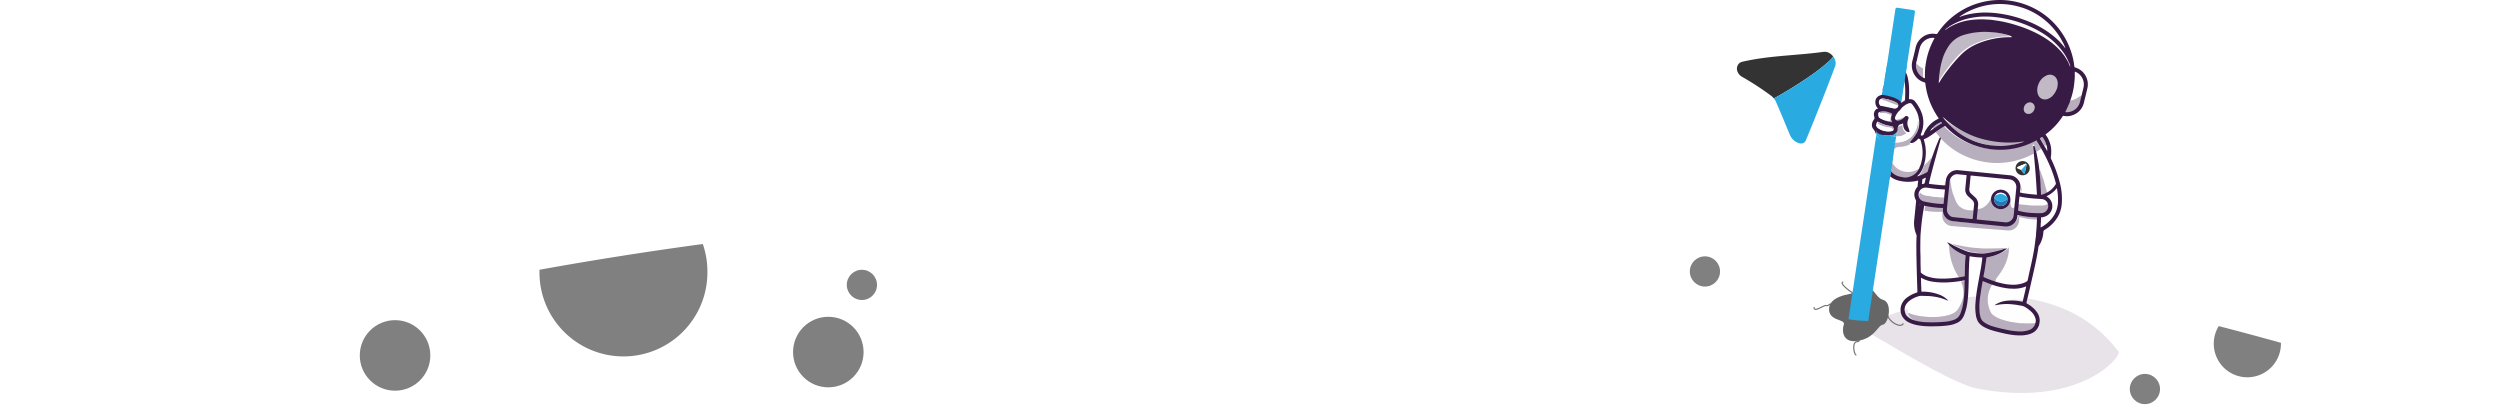 <svg xmlns="http://www.w3.org/2000/svg" viewBox="0 0 2112.33 349.97"><defs><style>.cls-1,.cls-18{fill:#fff;}.cls-2{fill:gray;}.cls-3,.cls-9{fill:#b9aebd;}.cls-3{opacity:0.35;}.cls-4{fill:#fffeff;}.cls-5{fill:#fefefe;}.cls-6{fill:#b8afbe;}.cls-7{fill:#c2b9c6;}.cls-8{fill:#fdfdfd;}.cls-10{fill:#f9f9fa;}.cls-11{fill:#391b47;}.cls-12{fill:#29abe2;}.cls-13{fill:#2976b4;}.cls-14{fill:none;stroke:#666;stroke-linecap:round;stroke-linejoin:round;opacity:0.9;}.cls-15{fill:#666;}.cls-16{fill:#333;}.cls-17{fill:#371b45;}.cls-18{stroke:#371b45;stroke-width:3px;}</style></defs><g id="Layer_2" data-name="Layer 2"><g id="Layer_1-2" data-name="Layer 1"><path class="cls-1" d="M2112.33,350H0q96.84-34.91,201.37-63.4c81.76-22.27,166.76-41.43,254.47-57.24q67.95-12.26,138-21.73a3444.88,3444.88,0,0,1,462.34-30.74c250.3,0,489.53,26.28,709.27,74.13q55.47,12,109.26,26,26.47,6.85,52.53,14.11Q2022.91,317.75,2112.33,350Z"/><path class="cls-2" d="M597.71,229.36a70.95,70.95,0,1,1-141.89,0c0-.48,0-1,0-1.44q67.95-12.27,138-21.74A70.35,70.35,0,0,1,597.71,229.36Z"/><circle class="cls-2" cx="699.87" cy="297.47" r="29.8"/><circle class="cls-2" cx="333.79" cy="300.31" r="29.8"/><circle class="cls-2" cx="728.25" cy="240.71" r="12.77"/><circle class="cls-2" cx="1440.55" cy="229.36" r="12.77"/><circle class="cls-2" cx="1812.31" cy="328.69" r="12.77"/><path class="cls-2" d="M1927.24,290.38a28.38,28.38,0,1,1-52.55-14.85q26.47,6.86,52.53,14.11C1927.24,289.87,1927.24,290.12,1927.24,290.38Z"/><path class="cls-3" d="M1581.11,277a3.39,3.39,0,0,0,.41,5.65c16.84,9.32,68.7,41.63,88.48,45.5,87,17,123-27,120-31-61.1-81.47-186.82-33.38-195.51-30.19a3.67,3.67,0,0,0-.89.49Z"/><rect class="cls-1" x="1604" y="63.1" width="7" height="24"/><path class="cls-4" d="M1624,174.1c-.31,2.1-.74,6.89-1,9-.39,3.17-.77,5.81-1,9-.18,2.51,0,4.48,0,7,0,4.66-1.26,11.34-1,16,.14,2.64.89,5.35,1,8,.09,2.32,2.83,5,2.92,7.32a1.36,1.36,0,0,0,.6,1.05,16.32,16.32,0,0,0,6.35,3.11,32.83,32.83,0,0,0,7.44,1.14,76.57,76.57,0,0,0,12.39-.54,33.71,33.71,0,0,0,3.47-.5.9.9,0,0,0-.2-.59c-.78-1.31-1.61-2.6-2.32-3.94a52.38,52.38,0,0,1-5.84-22.22,5.21,5.21,0,0,1,.07-2.42c-.05-.46.27-.33.46-.24a20.93,20.93,0,0,0,2.16,1,21.37,21.37,0,0,1,3.63.71c2.09.4,4.17.82,6.26,1.21s4.25.76,6.39,1c2.57.3,5.16.46,7.74.66.81.07,1.62.13,2.44.13,2.3,0,4.59,0,6.89,0,2.62,0,5.24-.11,7.85-.18a17.42,17.42,0,0,1,3.61,0l.45-.08c0-.11.13-.11.23-.06l2-.52c.41-.23.38.07.4.33a20.63,20.63,0,0,1-.52,6.12,39.64,39.64,0,0,1-4.69,11.94,65.18,65.18,0,0,1-5.29,7.59,4.1,4.1,0,0,0-1,1.6,56.17,56.17,0,0,0,7.78,2.1,42.17,42.17,0,0,0,7.26.93,26.32,26.32,0,0,0,11.35-1.71,18.5,18.5,0,0,0,2.25-1.18,1.88,1.88,0,0,0,.94-1.44c.61-3.23,1.23-6.45,1.9-9.67.74-3.52,1.4-7.06,2-10.6.8-4.53,1.45-9.08,1.82-13.67.1-1.34.38-2.67.4-4,0-2.77.41-5.52.42-8.28,0-1.09.15-2.19.06-3.28a2.32,2.32,0,0,0-.4-.13l-5.85-.42c-1.52-.11-3-.43-4.51-.69a38.09,38.09,0,0,1-4.34-1c-.62-.18-.66-.16-.72.48-.11,1.06-.15,2.13-.28,3.19a8.7,8.7,0,0,1-9.2,7.53q-23.87-1.84-47.71-3.73a8.74,8.74,0,0,1-7.84-7.26,17.41,17.41,0,0,1,.08-3.82c0-.92,2.66-5.87,1.74-5.84a22.59,22.59,0,0,1-5,0c-.88-.09-9.13-.81-10-1C1627,172.86,1625.07,174.09,1624,174.1Z"/><path class="cls-5" d="M1639.35,116.93a1,1,0,0,1,.05.81q-1.87,7.23-3.71,14.46t-3.59,14.6c-.65,2.67-1.24,5.36-1.86,8,0,.21-.07.42-.12.63-.09.43,0,.63.52.69,3.63.41,7.28.65,10.93.89a1.37,1.37,0,0,1,.38-.15c1.11-.06,1.11-.05,1.2-1.15a4.34,4.34,0,0,1,.06-.63,5.76,5.76,0,0,1,1.19-3,11.11,11.11,0,0,1,2-4.41,9.39,9.39,0,0,1,8.38-3.69c14.51,1.1,27.71,3,42.22,4.08a9.56,9.56,0,0,1,9,9,8.33,8.33,0,0,1,1,0c-.06.33-1.07-.34-1,0,.23.15-.06.76,0,1a19,19,0,0,1,0,5,30.74,30.74,0,0,0,5,1c3.44.48,7.39.69,11,1-.84-11.22-2.31-24.08-3.7-35.16a1.92,1.92,0,0,0-1,.39,65,65,0,0,1-34.55,7.26c-1.24-.08-2.46-.26-3.69-.42a65,65,0,0,1-24.61-8.39,61.93,61.93,0,0,1-14.24-11.4C1640,117.11,1639.76,116.84,1639.35,116.93Z"/><path class="cls-5" d="M1656.41,238c-2.81.37-5.61.75-8.44.94a61.91,61.91,0,0,1-12.62-.29,27.55,27.55,0,0,1-9.69-3,.51.51,0,0,0-.45-.06c0,1.17.08,2.37.15,3.56.14,2.43.3,4.86.44,7.29,0,.79,0,.79.81.78a39,39,0,0,1,14.9,2.38,19,19,0,0,1,6.06,3.68,2.56,2.56,0,0,1,.76.87c-.19.26-.4,0-.55,0a40.62,40.62,0,0,0-10.52-2.86,45.19,45.19,0,0,0-7.62-.52c-1.1,0-2.2,0-3.29,0a9.5,9.5,0,0,0-3.73.69,23.55,23.55,0,0,0-6.69,3.66c-2.44,2-4.16,4.46-4,7.83a2.91,2.91,0,0,0,.31,1.53,4.28,4.28,0,0,1,1.53.44,44.71,44.71,0,0,0,9.59,2.31,69,69,0,0,0,12.53.61,47.56,47.56,0,0,0,10.8-1.68c3.25-1,6.15-2.33,8-5.47,2.69-4.44,4.55-9.05,4.23-14.33a24.94,24.94,0,0,0-1.8-7.75A.87.87,0,0,0,1656.41,238Z"/><path class="cls-6" d="M1639.35,116.93c.41-.09.65.18.89.45a61.93,61.93,0,0,0,14.24,11.4,65,65,0,0,0,24.61,8.39c1.23.16,2.45.34,3.69.42a65,65,0,0,0,34.55-7.26,1.92,1.92,0,0,1,1-.39q-.36-3.19-.74-6.39c0-.25-.08-.49-.1-.73a.62.62,0,0,1,.48-.72.53.53,0,0,1,.67.37,17,17,0,0,1,.61,1.69c.43,1.41.85,2.83,1.28,4.24a2.07,2.07,0,0,0,.94-.43c1-.64,2-1.26,2.92-1.91a1,1,0,0,1,.86-.27c-1.63-2.78-3.32-5.52-5.16-8.27l-2.34,1.25a63,63,0,0,1-38.53,6.73,63.49,63.49,0,0,1-22.4-7.67,62,62,0,0,1-13.55-10.39.81.81,0,0,0-1.22-.16c-2,1.22-4,2.59-5.9,4l-.83.64c.32,0,.5.22.66.45,1,1.34,2.07,2.56,3.13,3.82a.83.83,0,0,1,.27.76Z"/><path class="cls-5" d="M1722.28,272.85a7.23,7.23,0,0,0,.14-5.66,12.33,12.33,0,0,0-3.4-4.94,28,28,0,0,0-6-4.17,11.92,11.92,0,0,0-3.79-.94c-2-.35-4.06-.63-6.1-.79a45.23,45.23,0,0,0-14.25,1l-.91.21a1.93,1.93,0,0,1,.77-.76,20.46,20.46,0,0,1,9.21-3.32,39.86,39.86,0,0,1,9.64-.08,19.56,19.56,0,0,1,3.14.5c.62.16.75-.09.85-.55.24-1.06.49-2.13.72-3.2.59-2.76,1.16-5.53,1.74-8.29a1.33,1.33,0,0,0,.06-.74c-.3-.19-.54.06-.78.16a27.64,27.64,0,0,1-11.24,1.84c-.7,0-1.41,0-2.12,0a64.5,64.5,0,0,1-15.24-3.18c-.2-.07-.41-.11-.61-.17-.53,0-.71.41-.91.79-.39.75-.8,1.5-1.16,2.27A24.09,24.09,0,0,0,1679.5,254a25.29,25.29,0,0,0,2.46,9.63,7.92,7.92,0,0,0,2.58,3,24.59,24.59,0,0,0,7,3.4,57.16,57.16,0,0,0,13.93,2.82,12.34,12.34,0,0,0,2.31.32,11.07,11.07,0,0,1,2.23,0,61.83,61.83,0,0,0,8.82-.1A20.36,20.36,0,0,1,1722.28,272.85Z"/><path class="cls-5" d="M1702.7,174.85a2.31,2.31,0,0,0,.17-.82l1.29-16.53c0-.14,0-.28,0-.43a.18.18,0,0,1-.08-.27,6.25,6.25,0,0,0-5.59-6l-32.18-2.51-.53,0c-.3,0-.47.06-.48.38s0,.43,0,.64c-.27,3.44-2,7.35-2.24,10.79-.13,1.56.86,2,2,3s1.88,3,3,4c2.12,1.86,3.21,3.2,3,6-.07.87,0,2.59,0,3.89a.7.7,0,0,0,1.06.59c1.06-.62,2.33-1.55,3.09-2a15.13,15.13,0,0,0,6.37-6.52c.15-.28.15-.75.65-.73a6.36,6.36,0,0,1,.32-1.56,8.2,8.2,0,0,1,16.06,0,13.3,13.3,0,0,1,0,4.13c.3.26.26.63.3,1a7.26,7.26,0,0,0,.74,2.86,1.52,1.52,0,0,0,2.48.55C1702.23,175.17,1702.4,174.92,1702.7,174.85Z"/><path class="cls-7" d="M1697.59,30.51a2.28,2.28,0,0,0-1.36-.9,37.25,37.25,0,0,0-5.21-1.46,67.37,67.37,0,0,0-11.39-1.38,61.91,61.91,0,0,0-23.35,3.11,23.12,23.12,0,0,0-11.81,9.31,40.74,40.74,0,0,0-5.33,12.11,62.51,62.51,0,0,0-1.94,10.42c-.13,1.23-.34,2.46-.4,3.7-.08,1.55-.11,3.11-.15,4.67a.66.66,0,0,0,.15.5c.23,0,.28-.17.35-.3a99.79,99.79,0,0,1,7.31-11.1,136.52,136.52,0,0,1,10.67-12.84,43.55,43.55,0,0,1,12.48-8.94,70.12,70.12,0,0,1,29.4-6.66C1697.21,30.75,1697.44,30.78,1697.59,30.51Z"/><path class="cls-8" d="M1653.24,14.39A45.36,45.36,0,0,1,1661,12a66.75,66.75,0,0,1,14.22-1.69,84.59,84.59,0,0,1,11.35.63,100.86,100.86,0,0,1,19.66,4.37,90.3,90.3,0,0,1,18,8,72.58,72.58,0,0,1,12,8.65,56.48,56.48,0,0,1,6,6.23c.26.31,3.48,3.66,3.81,3.93-.6-1.71-2.14-7.43-3-9-2.17-4-7-8.62-10-12-3.61-4.09-7.62-5.61-12.19-8.59a60.52,60.52,0,0,0-17.42-7.7,63.53,63.53,0,0,0-6.45-1.32,55.84,55.84,0,0,0-7.19-.65,57.35,57.35,0,0,0-11.84.88A60.53,60.53,0,0,0,1665,7.51a61.59,61.59,0,0,0-11.25,6.2c-.19.14-.68.19-.5.66Z"/><path class="cls-5" d="M1622,142.5a20.53,20.53,0,0,0,1.64-5.12,29.29,29.29,0,0,0,.75-6.85,32.79,32.79,0,0,0-2-11.22c-.09-.23-.14-.49-.39-.61a8.55,8.55,0,0,0-1.35-.6c-.25-.07-.38.27-.53.45a10.17,10.17,0,0,1-3,2.64,4.61,4.61,0,0,1-3.12.79,2,2,0,0,0-.91.26,19.69,19.69,0,0,1-7.91,1.87,8.3,8.3,0,0,0-2.51.37,7.07,7.07,0,0,0-4.69,6.07,12,12,0,0,0,4.25,11,15,15,0,0,0,8.8,3.64,16.19,16.19,0,0,0,7.4-1.12C1619.61,143.64,1620.74,143,1622,142.5Z"/><path class="cls-9" d="M1722.28,272.85a20.36,20.36,0,0,0-3.49.26,61.83,61.83,0,0,1-8.82.1,11.07,11.07,0,0,0-2.23,0,12.34,12.34,0,0,1-2.31-.32A57.16,57.16,0,0,1,1691.5,270a24.59,24.59,0,0,1-7-3.4,7.92,7.92,0,0,1-2.58-3,25.29,25.29,0,0,1-2.46-9.63,24.09,24.09,0,0,1,2.54-11.19c.36-.77.77-1.52,1.16-2.27.2-.38.38-.79.91-.79l-6.46-2.41c-.09,0-2.5-1.18-2.65-1.19-.23,1.47-.78,3.53-1,5-.45,2.9-1.66,8.08-2,11-.57,4.87.23,11.13,1,16,.14.87,1.76,3.14,2,4,.5,1.83,2.49,1.91,4,3,2.28,1.63,6.34,2.21,9,3,3.78,1.11,7.15,2.22,11,3,3.14.63,7.81-.16,11,0s4.13-2.13,7.17-3.27a8.21,8.21,0,0,0,5-4.48A.73.73,0,0,0,1722.28,272.85Z"/><path class="cls-5" d="M1668.28,177.73c.32-1.81.34-3.64.49-5.46a.25.25,0,0,1-.09-.29,4.55,4.55,0,0,0-1.79-3.14c-1.11-1-2.25-2-3.33-3a7.61,7.61,0,0,1-2.53-6.38c.23-3.4.52-6.8.79-10.2,0-.25,0-.5.06-.74.06-.41-.09-.59-.51-.61-.7,0-1.41-.11-2.12-.16-1.63-.13-3.26-.24-4.89-.39-3.38-.31-7.2,2.21-7.36,4.71,0,.12.83.71.72.77q-.24,3.12-.5,6.22a1.51,1.51,0,0,0,.06.73c.4,0,.59.36.82.62a12.33,12.33,0,0,1,2,3.34c.77,1.86,1.46,3.76,2.23,5.63a13.91,13.91,0,0,0,2.85,4.56,13.05,13.05,0,0,0,7.55,3.55A42.24,42.24,0,0,0,1668.28,177.73Z"/><path class="cls-8" d="M1598.52,92.22a4.05,4.05,0,0,1-1.49.23,11.68,11.68,0,0,1-1.78-.19,11,11,0,0,1-1.66-.43c-1.27-.45-2.55-.87-3.82-1.32a5.12,5.12,0,0,0-.77-.2,2.24,2.24,0,0,0-.58,0,3.36,3.36,0,0,1-.82-.82c-1-1.17-2-2.31-2.93-3.52a52.22,52.22,0,0,1-5.11-7.56,11.65,11.65,0,0,1-1.49-4.17,2,2,0,0,1,1.41-2.43,2.5,2.5,0,0,1,1.3,0,9.05,9.05,0,0,1,3,1.4,34.19,34.19,0,0,1,6.4,6l.45.53-1.32,8.77.2.15a7.6,7.6,0,0,0,1.13,1.52,1,1,0,0,0,.83.4,21.23,21.23,0,0,1,4,.6A23,23,0,0,1,1598.52,92.22Z"/><path class="cls-8" d="M1601.88,63.84a3.17,3.17,0,0,1,1.15-.78,8.7,8.7,0,0,0-1.46,3.32,36.67,36.67,0,0,0-.91,9.8,78.58,78.58,0,0,0,.75,9.93,1.66,1.66,0,0,1-1,1.9l-.07,0a1.83,1.83,0,0,0,0-.57,76.76,76.76,0,0,1-1-9.92,36.72,36.72,0,0,1,.7-9.81A8,8,0,0,1,1601.88,63.84Z"/><path class="cls-8" d="M1608.54,83.73c0,.41.62,1,.46,1.37-.62.39-1.84.62-2.45,1l1.74-11.54c.24,2.94,1.71,5.51.16,8.86A.25.25,0,0,0,1608.54,83.73Z"/><path class="cls-6" d="M1626.08,178.14a13.5,13.5,0,0,1,3.17.33,21.43,21.43,0,0,0,2.65.27,65.15,65.15,0,0,0,8.5.27c.92,0,.91,0,.86.93a17.41,17.41,0,0,0-.08,3.82A8.74,8.74,0,0,0,1649,191q23.85,1.89,47.71,3.73a8.7,8.7,0,0,0,9.2-7.53c.13-1.06.17-2.13.28-3.19.06-.64.1-.66.72-.48a38.09,38.09,0,0,0,4.34,1c1.5.26,3,.58,4.51.69l5.85.42a2.32,2.32,0,0,1,.4.13c.16-1.19,0-2.38,0-3.6a67.13,67.13,0,0,1-16.31-1.65,2.42,2.42,0,0,0-.23,1.31,9.59,9.59,0,0,1-6.49,8.18,10.51,10.51,0,0,1-4.09.48q-21.66-1.69-43.32-3.39a9.71,9.71,0,0,1-9.09-8.51,8.78,8.78,0,0,1,0-1.7c0-.8,1.22-2.88.46-2.86a19.8,19.8,0,0,1-4,0c-2.5-.23-9.54-.5-12-1-.77-.16-.49,1.44-.53,2.21C1626.42,176.26,1626.22,177.19,1626.08,178.14Z"/><path class="cls-9" d="M1622,142.5a1.33,1.33,0,0,1-.13.62,12.92,12.92,0,0,1-8.19,7.51,9.85,9.85,0,0,1-4.49.62c-1.15-.19-2.3-.35-3.45-.58a14,14,0,0,1-8.19-4.82h0a16.86,16.86,0,0,1-2.08-3.17,31.15,31.15,0,0,1-3-11.12,80.58,80.58,0,0,1-.19-8.37c0-.23,0-.5.25-.69l.07,0c.29.09.6.18.9.3a7.67,7.67,0,0,0,2.52.33c.39,0,.5-.25.26-.55a3.78,3.78,0,0,0-.61-.59l-.5-.39h0c-.73-.56-1.48-1.11-2.18-1.69a5,5,0,0,1-1.62-1.63,1.43,1.43,0,0,1,.81.21,15.38,15.38,0,0,0,2.58,1h0c.3.09.61.17.91.24s.65.15,1,.21.46.1.7.13l.4.07.83.12c.46.06.92.11,1.37.14l.63,0,.62,0h.48l.94,0c.48,0,1-.06,1.43-.11.26,0,.52-.06.78-.1l.53-.08.51-.09.53-.11q.39-.07.78-.18t.78-.21a15.76,15.76,0,0,0,9.54-7.36,19.77,19.77,0,0,0,2.84-9,2.12,2.12,0,0,1,.28-1.43s.12.1.13.16a19,19,0,0,1-.17,7.16,18.43,18.43,0,0,1-1.51,4.22l0,0a.08.08,0,0,1,0,0,28.54,28.54,0,0,1-2.66,4.2c-.75,1-1.49,2-2.25,3l-.06.08A1.05,1.05,0,0,0,1614,122a2,2,0,0,0-.91.26,19.69,19.69,0,0,1-7.91,1.87,8.3,8.3,0,0,0-2.51.37,7.37,7.37,0,0,0-.7.3c-.14.06-.27.13-.4.2a7.11,7.11,0,0,0-1,.63h0a6.31,6.31,0,0,0-1,.95l-.1.12a2.08,2.08,0,0,0-.24.34,5,5,0,0,0-.45.74,5.12,5.12,0,0,0-.25.53c0,.09-.08.18-.11.27a5.34,5.34,0,0,0-.18.52c-.08.26-.15.53-.21.8s-.09.44-.12.67-.08.62-.1.93a11.94,11.94,0,0,0,0,2.16.34.34,0,0,1,0,.1,9.88,9.88,0,0,0,.19,1.11,5.66,5.66,0,0,0,.15.59c0,.15.08.3.13.45s.16.47.25.7l.24.55c.09.2.19.41.3.6a4.68,4.68,0,0,0,.3.54,14.12,14.12,0,0,0,2.75,3.3,15,15,0,0,0,8.8,3.63,16.19,16.19,0,0,0,7.4-1.12c.31-.12.61-.24.91-.38l.88-.41.57-.27.76-.34Z"/><path class="cls-6" d="M1702.7,174.85c-.3.07-.47.32-.7.48a1.52,1.52,0,0,1-2.48-.55,7.26,7.26,0,0,1-.74-2.86c0-.35,0-.72-.3-1-.35.15-.32.52-.44.8a7.81,7.81,0,0,1-3.1,3.66,8,8,0,0,1-8.37.31,7.77,7.77,0,0,1-4.26-6.87c0-.18,0-.36-.16-.46-.5,0-.5.45-.65.73a15.13,15.13,0,0,1-6.37,6.52c-1,.55-4,1.07-5.13,1.47-.32,2.57-.76,6.42-1,9,0,.4,1.59,0,2,0,.21,0,1.79,1,2,1,7.65.59,14.36,1.33,22,2,2.89.25,6.75-3.62,7.26-7.57.27-2.11.34-4.24.5-6.37A1.21,1.21,0,0,0,1702.7,174.85Z"/><path class="cls-9" d="M1656.41,238a.87.87,0,0,1,.77.61,24.94,24.94,0,0,1,1.8,7.75c.32,5.28-1.54,9.89-4.23,14.33-1.89,3.14-4.79,4.51-8,5.47a47.56,47.56,0,0,1-10.8,1.68,69,69,0,0,1-12.53-.61,44.71,44.71,0,0,1-9.59-2.31,4.28,4.28,0,0,0-1.53-.44,6.58,6.58,0,0,0,2.5,4.28,13.87,13.87,0,0,0,5.46,2.77,39.68,39.68,0,0,0,10.5,1.43,112.8,112.8,0,0,0,14-.57,31,31,0,0,0,9.31-2,8.62,8.62,0,0,0,4.88-4.76,36.65,36.65,0,0,0,2.25-8.28,77.5,77.5,0,0,0,.87-9.84c.09-2.62.2-5.23.09-7.85,0-.71.05-1.42.07-2.13,0-.4-.14-.58-.58-.49C1659.88,237.34,1658.14,237.66,1656.41,238Z"/><path class="cls-5" d="M1725.22,125.79a1,1,0,0,0-.86.27c-1,.65-1.94,1.27-2.92,1.91a2.07,2.07,0,0,1-.94.43c.45,2.1.91,4.2,1.36,6.31.51,2.38.88,4.78,1.24,7.19.06.41.13.83.2,1.24.11.06.2.13.06.25l.13.6c.34.07.38.39.48.64.35.89.67,1.79,1,2.67a80.93,80.93,0,0,1,2.86,9c.47,1.81,1.73,6,2.15,7.81,2.72-1.26,6.16-5.66,8-8,.46-.59-.43-1.4,0-2,.31-.44-.55-.55-.71-1.08a101.08,101.08,0,0,0-4.4-12.18,145.3,145.3,0,0,0-6.61-13.21C1725.93,127,1725.57,126.41,1725.22,125.79Z"/><path class="cls-6" d="M1686,238.1a11.82,11.82,0,0,1,.85-3,65.18,65.18,0,0,0,5.29-7.59,39.64,39.64,0,0,0,4.69-11.94,20.63,20.63,0,0,0,.52-6.12c0-.26,0-.56-.4-.33.27.49-.21.6-.43.8a23.74,23.74,0,0,1-6.47,4.24,36.61,36.61,0,0,1-9.32,2.87c-.54.09-2.72-.39-2.73.12,0,.35,0,1.64,0,2-.1,2.37-.73,4.64-1,7s-1.65,4.8-2,7c-.19,1.18,2.93,2.57,4,3C1681.27,237,1683.66,237.4,1686,238.1Z"/><path class="cls-7" d="M1740,67.1c.23-1.4-.55-1.68-1-3-1.43-4.22-7.6-3.52-11.53-1.71a12.72,12.72,0,0,0-6.49,7.28,12,12,0,0,0-.58,8c.71,2.41,1.07,5.81,3.6,6.43,1.43.35,4.67,1.56,6,1s6-.92,7-2c2.13-2.22,2.25-9.08,3-12C1740.12,70.62,1740,67.59,1740,67.1Z"/><path class="cls-6" d="M1646.88,205.51a5.21,5.21,0,0,0-.07,2.42,52.38,52.38,0,0,0,5.84,22.22c.71,1.34,1.54,2.63,2.32,3.94a.9.9,0,0,1,.2.59c2.08-.22,4.12-.71,6.17-1.07a.84.84,0,0,0,.82-1c0-2,0-4,0-5.94-.05-1.52,0-3,0-4.56,0-1.85.23-3.69.34-5.53.06-.82,0-.81-.75-1.09a34.89,34.89,0,0,1-12.49-7.33C1648.42,207.35,1647.75,206.34,1646.88,205.51Z"/><path class="cls-6" d="M1668.28,177.73a42.24,42.24,0,0,1-5.51-.21,13.05,13.05,0,0,1-7.55-3.55,13.91,13.91,0,0,1-2.85-4.56c-.77-1.87-1.46-3.77-2.23-5.63-.5-1.21-3.14-12.68-2.14-14.68.16-.32.4,0,0,0-.19.28-2,10.68-2,11-.42,5.3-1.63,11.69-2,17-.25,3.54,3.67,5.51,6.31,6.41a6,6,0,0,0,1.25.24l15.18,1.18.21,0c.82,0,.84,0,.9-.76.14-1.62.27-3.25.38-4.88A5.23,5.23,0,0,0,1668.28,177.73Z"/><path class="cls-10" d="M1643.61,24a46.89,46.89,0,0,1,19.68-7.22,70,70,0,0,1,13-.59c1.39.06,2.77.09,4.14.24,3,.3,6,.69,8.94,1.22a121.92,121.92,0,0,1,12.69,3,95.65,95.65,0,0,1,26,11.64A59,59,0,0,1,1739,41.44c2.83,3,5.1,12,7,15.66.21-.06,5-.85,5-1-1.35-3.18-4.92-10.25-7-13-5.37-7.11-15.1-13.38-22.83-17.69a94.4,94.4,0,0,0-24.23-9.25,99.09,99.09,0,0,0-12.34-2.11c-2.44-.26-4.87-.38-7.31-.41a63.46,63.46,0,0,0-14.54,1.4A50,50,0,0,0,1646,21.79a26.3,26.3,0,0,0-3.27,2.35C1643,24.28,1643.3,24,1643.61,24Z"/><path class="cls-9" d="M1714,118.1c-26,3.92-53.11-1.46-73.19-18.92.78,2.35,9.06,10.21,13.9,13.39a61.23,61.23,0,0,0,17.53,8c6.23,1.72,13.3,3.76,19.76,3.51C1697.53,123.88,1710.5,120,1714,118.1Z"/><path class="cls-5" d="M1639.35,116.94a.83.83,0,0,0-.27-.76c-1.06-1.26-2.17-2.48-3.13-3.82-.16-.23-.34-.46-.66-.45-2.31,1.7-4.54,3.51-7,5a14.58,14.58,0,0,1-2.85,1.42c-.51.17-.54.38-.38.84a34,34,0,0,1,1.67,7.44,35.15,35.15,0,0,1-.72,11.7c-.08.35-.13.7-.19,1.05.36.21.51-.15.69-.31a45.3,45.3,0,0,0,5-5.19c.21-.26.33-.65.78-.62a17.32,17.32,0,0,0,1.2-3.27q2.12-6.21,4.57-12.3C1638.4,116.8,1638.45,116.77,1639.35,116.94Z"/><path class="cls-8" d="M1756.68,81.8c.43-.65,4.15-2,4.32-2.7.58-2.47.45-6.52,1-9,1.46-6.61-5.55-9.46-9.69-11.16a2,2,0,0,0-.92-.25c0,2,.15,4,0,6-.15,2.65-.34,5.29-.75,7.92a64,64,0,0,1-2.81,11.18c-.13.39,0,.85-.33,1.2a13.68,13.68,0,0,0,8.59-2.88A.82.82,0,0,1,1756.68,81.8Z"/><path class="cls-8" d="M1617.88,50.68l-.09,1c.39,0,.46.39.63.64A14.11,14.11,0,0,0,1620.6,55a17.5,17.5,0,0,0,4.32,2.8c.22-1.65.42-3.3.67-5a61.42,61.42,0,0,1,2.81-11.18,70.46,70.46,0,0,1,3.68-8.46c.06-.12.12-.25.23-.45a5.76,5.76,0,0,0-2.53-.14,11.55,11.55,0,0,0-9.92,9c-.66,2.75-1.2,5.52-1.79,8.29,0,.17,0,.35-.06.52A.2.2,0,0,1,1617.88,50.68Z"/><path class="cls-8" d="M1725,183.1c-.09.25-2.09.72-2,1a8.91,8.91,0,0,1,1,2c-.13,1.72-1.13,5.19-1,7,1.29-.65,5.9-2.18,7-3,2.74-2.06,4-5.89,5.83-8.79a21.87,21.87,0,0,0,3.41-9.16,24,24,0,0,0,.3-2.41,51,51,0,0,0-1.22-12.47A34,34,0,0,1,1728,166.1c1.22.71,2.19,1,3,2,1.18,1.44,1.8,2.16,2,4,.29,2.63,1.26,4.7-.43,6.72a9.08,9.08,0,0,1-5.27,3.16,4,4,0,0,0-.59.86C1726.35,183.46,1725.59,182.62,1725,183.1Z"/><path class="cls-5" d="M1731.15,171.33a5.77,5.77,0,0,0-5.11-4.42c-3.61-.2-7.23-.28-10.83-.65-2.47-.26-4.94-.48-7.37-1-.17,0-.35,0-.53-.06-.37-.07-1.29-.47-1.31-.12-.07,1-.93,1-1,2s-.93,3.93-1,5c2.58.8,7.59,1,10.25,1.3,1.51.19,3,.18,4.55.23,2.3.09,4.6,0,6.89,0a8,8,0,0,0,3.59-.84A3.42,3.42,0,0,0,1731.15,171.33Z"/><path class="cls-9" d="M1622.34,162.2a6,6,0,0,0,4.17,8.84,90.33,90.33,0,0,0,11.68,1.6c1.27.08,2.55.07,3.82.08.79,0,.87-.07.93-.81.14-1.77.26-3.54.38-5.31a4.06,4.06,0,0,1-.83.12c-1.6-.1-3.19,0-4.79-.13l-4.12-.48c-2.18-.25-4.34-.67-6.51-1a7.77,7.77,0,0,1-4.15-2A1.4,1.4,0,0,1,1622.34,162.2Z"/><path class="cls-9" d="M1731.15,171.33a3.42,3.42,0,0,1-1.87,1.47,8,8,0,0,1-3.59.84c-2.29,0-4.59.08-6.89,0-1.52,0-3,0-4.55-.23-2.66-.35-7.67-.5-10.25-1.3-.13,1.48-.84,3.52-1,5-.06.53,2.49,1.89,3,2,1.14.24,3.85.79,5,1a60.45,60.45,0,0,0,9,1c2.33.05,4.67.15,7,0,3.21-.22,4.27-5,4.39-8.11A3.9,3.9,0,0,0,1731.15,171.33Z"/><path class="cls-9" d="M1694.31,209.73a17.42,17.42,0,0,0-3.61,0c-2.61.07-5.23.18-7.85.18-2.3,0-4.59,0-6.89,0-.82,0-1.63-.06-2.44-.13-2.58-.2-5.17-.36-7.74-.66-2.14-.25-4.27-.62-6.39-1s-4.17-.81-6.26-1.21a21.37,21.37,0,0,0-3.63-.71,48.81,48.81,0,0,0,5.11,2.57,90.34,90.34,0,0,0,9.78,3.87,21.38,21.38,0,0,0,4,.72,60.12,60.12,0,0,0,8.59.51,30.72,30.72,0,0,0,5.56-.83,103,103,0,0,0,11.18-3C1693.9,210,1694.18,210,1694.31,209.73Z"/><path class="cls-5" d="M1622.34,162.2a1.4,1.4,0,0,0,.58.85,7.77,7.77,0,0,0,4.15,2c2.17.37,4.33.79,6.51,1l4.12.48c1.6.17,3.19,0,4.79.13a4.06,4.06,0,0,0,.83-.12l.48-5.91-.16-.2c-1.23-.07-2.46-.15-3.69-.18-2.3-.07-4.59-.3-6.87-.52-1.69-.17-3.37-.44-5.06-.55A5.77,5.77,0,0,0,1622.34,162.2Z"/><path class="cls-9" d="M1624.92,57.82a17.5,17.5,0,0,1-4.32-2.8,14.11,14.11,0,0,1-2.18-2.69c-.17-.25-.24-.6-.63-.64a11.58,11.58,0,0,0,1.37,11.1,10.84,10.84,0,0,0,4.72,3.83,2.37,2.37,0,0,0,1,.29C1624.74,63.87,1624.79,60.84,1624.92,57.82Z"/><path class="cls-7" d="M1709.88,91.77a4,4,0,0,0,5.94,4.08A5.68,5.68,0,0,0,1719,90.3a3.94,3.94,0,0,0-5-3.58A5.51,5.51,0,0,0,1709.88,91.77Z"/><path class="cls-9" d="M1760,80.1a38.1,38.1,0,0,0-3.88,2,13.68,13.68,0,0,1-8.59,2.88c-.7,1.66-1.39,3.32-2.1,5-.41,1-3,4.17-3.43,5.18a21.94,21.94,0,0,0,5,1c4.85-.61,11-7.23,12-12C1759.14,83.41,1760.15,80.83,1760,80.1Z"/><path class="cls-9" d="M1632.28,133.24c-.45,0-.57.36-.78.62a45.3,45.3,0,0,1-5,5.19c-.18.16-.33.52-.69.31l-.66,2.1A17.68,17.68,0,0,1,1620,150a5.73,5.73,0,0,0,2-.52,34.79,34.79,0,0,0,6.19-3,1.66,1.66,0,0,0,.79-1.06c1-3.8,2-7.57,3.23-11.31A1.38,1.38,0,0,0,1632.28,133.24Z"/><path class="cls-8" d="M1588.5,99.85a29,29,0,0,0,3.23,1.56,19,19,0,0,1-4.14-1.84l-.09,0a5.71,5.71,0,0,0-1.43-.89,1.84,1.84,0,0,1,.79-2.21l.06,0a4.69,4.69,0,0,1,1.24-.53l-.51,3.32A3,3,0,0,0,1588.5,99.85Z"/><path class="cls-6" d="M1611.06,112.55a2.72,2.72,0,0,0-.72.45,11.54,11.54,0,0,1-5.35,2.2,27.66,27.66,0,0,1-2.87.19l.48-3.16h0a2.38,2.38,0,0,0,.15-.52,0,0,0,0,0,0,0,4,4,0,0,0,.11-1.26v0a1.07,1.07,0,0,0,0-.25,3.1,3.1,0,0,1,.28-1.49h0c0-.06,0-.13.08-.2a4.74,4.74,0,0,1,.55-1h0s0,0,0,0a2.63,2.63,0,0,1,2-1.19c.57-.06,1-.61,1.64-.63C1607.53,108.51,1608.26,111.07,1611.06,112.55Z"/><path class="cls-8" d="M1586.7,108.16a15.11,15.11,0,0,0,3,1.7,17.25,17.25,0,0,1-3.39-1.68l-.24-.15c-.49-.32-.78-.94-1.46-1a2.73,2.73,0,0,1,.65-2h0c.43-.73.45-.73,1.23-.33l.32.16-.46,3.07C1586.45,108,1586.57,108.07,1586.7,108.16Z"/><path class="cls-8" d="M1599.45,110.38l-.35.12a1.18,1.18,0,0,0,.19-.11l.15-.11A.31.31,0,0,1,1599.45,110.38Z"/><path class="cls-9" d="M1730,164.1c-.42-1.82-1.68-6-2.15-7.81a80.93,80.93,0,0,0-2.86-9c-.35-.88-.67-1.78-1-2.67-.1-.25-.14-.57-.48-.64a6.8,6.8,0,0,0-.49,2.11c.45,3.93.75,8.05,1,12,.11,1.65-1.1,4.34-1,6,0,.66,2.39,1.18,3,1C1727.18,164.74,1728.94,164.76,1730,164.1Z"/><path class="cls-9" d="M1610,85a1.72,1.72,0,0,1-1,1.33,7,7,0,0,0-1.3.92c-.35.3-.68.61-1,.92a33,33,0,0,0-5.6,6.65c-.3.48-.57.7-1.13.42a23.32,23.32,0,0,0-4.25-1.71,20.45,20.45,0,0,0-5.11-.84,1.08,1.08,0,0,1-.9-.47c-.23-.32-.5-.61-.74-.93a3.43,3.43,0,0,1-.51-.85,2.11,2.11,0,0,1,.62.05,4.91,4.91,0,0,1,.83.24c1.37.53,2.75,1,4.11,1.58a11.38,11.38,0,0,0,1.79.51,12.15,12.15,0,0,0,1.91.23,3.86,3.86,0,0,0,1.6-.28,4.05,4.05,0,0,0,1.62-1.13,41.5,41.5,0,0,1,7-6.15c.66-.49,1.31-1,2-1.41A2.5,2.5,0,0,1,1610,85Z"/><path class="cls-9" d="M1599.45,110.38a1.37,1.37,0,0,1-.75,1.4,4.64,4.64,0,0,1-2.19.73,17.46,17.46,0,0,1-4.29-.16,15.18,15.18,0,0,1-6.15-2.53l0,0a4.24,4.24,0,0,1-1.28-1.35,1.39,1.39,0,0,1-.18-1.4c.68,0,1,.66,1.46,1l.24.15a17.25,17.25,0,0,0,3.39,1.68l.2.08a19.16,19.16,0,0,0,2.49.71l.1,0a12.85,12.85,0,0,0,6.63-.17Z"/><path class="cls-9" d="M1598.07,104.64c-.49,0-.88,0-1.26-.11a26.2,26.2,0,0,1-3.3-.72,29.73,29.73,0,0,1-5.82-2.33l-.35-.21a3,3,0,0,1-1.27-2.64,5.71,5.71,0,0,1,1.43.89l.09,0a19,19,0,0,0,4.14,1.84l0,0a17,17,0,0,0,2,.48,21.23,21.23,0,0,0,3.3.37,3.88,3.88,0,0,0,.27.79C1597.58,103.57,1597.88,104.07,1598.07,104.64Z"/><path class="cls-9" d="M1729.12,122.67a20.49,20.49,0,0,0-3.27-7.32,1.09,1.09,0,0,0-.13-.17c-.68-.91-.68-.91-1.65-.26s-1.08.73-.34,1.9c1.42,2.27,2.83,4.56,4.25,6.84A1.28,1.28,0,0,1,1729.12,122.67Z"/><path class="cls-9" d="M1610.6,99.23c-.7-.63-1.44-.37-2.17-.08-1.58.62-3.13,1.3-4.76,1.79a10.07,10.07,0,0,1-3.22.49,2.44,2.44,0,0,0,2.86,1.9,8.4,8.4,0,0,0,4.54-2.54,5.89,5.89,0,0,0,.72-.78A1.85,1.85,0,0,1,1610.6,99.23Z"/><path class="cls-9" d="M1633.65,108.78c1.25-.72,2.33-1.68,3.55-2.46l2.58-1.65c.19-.12.54-.2.32-.53s-.31-.58-.7-.55a1.21,1.21,0,0,0-.3.11,19.54,19.54,0,0,0-6.3,4.37C1633.16,108.21,1633.24,108.7,1633.65,108.78Z"/><path class="cls-10" d="M1627.47,150.84,1625,152c-.23.11-.43.23-.45.53-.09,1.26-.19,2.52-.29,3.76l.2,0c.64-.16,1.47-.14,1.87-.54s.38-1.24.53-1.89c.12-.48.25-1,.32-1.44A5.52,5.52,0,0,0,1627.47,150.84Z"/><path class="cls-9" d="M1644.4,152.12a5.76,5.76,0,0,0-1.19,3,4.34,4.34,0,0,0-.06.63c-.09,1.1-.09,1.09-1.2,1.15a1.37,1.37,0,0,0-.38.15,8.83,8.83,0,0,0,2,.08.56.56,0,0,0,.59-.6C1644.2,155.06,1644.48,153.6,1644.4,152.12Z"/><path class="cls-10" d="M1633.65,108.78c-.41-.08-.49-.57-.85-.71a12.43,12.43,0,0,0-2.51,3.21A22.89,22.89,0,0,0,1633.65,108.78Z"/><path class="cls-10" d="M1729.12,122.67a1.28,1.28,0,0,0-1.14,1l1.53,2.65A12.87,12.87,0,0,0,1729.12,122.67Z"/><path class="cls-9" d="M1707.92,161.83a9.26,9.26,0,0,0-.1-3.48c-.06-.24-.06-.5-.3-.66a25.57,25.57,0,0,0-.38,3.59C1707.07,161.93,1707.56,161.8,1707.92,161.83Z"/><path class="cls-6" d="M1725.51,184.64a6,6,0,0,0,1.2-1.8,4,4,0,0,1,.59-.86l-.62.09c-1.21.16-1.22.16-1.23,1.41C1725.45,183.87,1725.49,184.25,1725.51,184.64Z"/><path class="cls-7" d="M1746.3,51.08c0,.16,0,.35-.25.4.44,1,.87,2.05,1.36,3.18A6.25,6.25,0,0,0,1746.3,51.08Z"/><path class="cls-7" d="M1643.61,24c-.31,0-.57.27-.89.13A3.66,3.66,0,0,0,1641,26Z"/><path class="cls-7" d="M1623.07,173.45a.92.92,0,0,0-.15.93C1623.26,174.1,1623.17,173.79,1623.07,173.45Z"/><path class="cls-8" d="M1653.25,14.37l-.18,0c.06-.19.11-.06.17,0Z"/><path class="cls-6" d="M1668.68,172a.25.25,0,0,0,.09.29A.19.19,0,0,0,1668.68,172Z"/><path class="cls-9" d="M1643.64,160.49l.16.2C1643.86,160.54,1643.8,160.48,1643.64,160.49Z"/><path class="cls-9" d="M1617.88,50.68a.2.2,0,0,0,.13-.27A.24.24,0,0,0,1617.88,50.68Z"/><path class="cls-6" d="M1725.49,185.69a.18.18,0,0,0-.07-.27Z"/><path class="cls-9" d="M1600.52,100.43a.19.19,0,0,0,.13-.26A.21.21,0,0,0,1600.52,100.43Z"/><path class="cls-6" d="M1647.72,152.87a.24.24,0,0,0,.14-.27C1647.73,152.65,1647.67,152.74,1647.72,152.87Z"/><path class="cls-6" d="M1704.07,156.8a.18.18,0,0,0,.08.27A.21.21,0,0,0,1704.07,156.8Z"/><path class="cls-9" d="M1695,209.59c-.1-.05-.18-.05-.23.06S1694.93,209.67,1695,209.59Z"/><path class="cls-9" d="M1723.36,143.39c.14-.12.05-.19-.06-.25Z"/><path class="cls-9" d="M1707.49,156.45l0,.24"/><path class="cls-9" d="M1608.45,83.44a.27.27,0,0,0,.09.29A.19.19,0,0,0,1608.45,83.44Z"/><path class="cls-11" d="M1682.15,168.38c.2.1.16.28.16.46a7.77,7.77,0,0,0,4.26,6.87,8,8,0,0,0,8.37-.31,7.81,7.81,0,0,0,3.1-3.66c.12-.28.09-.65.44-.8a13.3,13.3,0,0,0,0-4.13,8.2,8.2,0,0,0-16.06,0A6.36,6.36,0,0,0,1682.15,168.38Zm3.91-3.14,0,0a.49.49,0,0,1,.13-.38,5.59,5.59,0,0,1,7.1-1.29,3.51,3.51,0,0,1,2,2.16v0c.34-.06.21.2.23.36a2.8,2.8,0,0,1,.59,2.07c0,.36,0,.71,0,1.07a5.56,5.56,0,0,1-6.39,4.83,5.47,5.47,0,0,1-4.65-4.41c-.16-.67-.46-1.45.08-2.13a3.06,3.06,0,0,1,.67-2C1685.84,165.39,1685.88,165.22,1686.06,165.24Z"/><path class="cls-12" d="M1685.74,165.48a3.06,3.06,0,0,0-.67,2,11.46,11.46,0,0,1,1.78,1.48,6.77,6.77,0,0,0,7.92.06c.41-.32.72-.79,1.28-.9a2.8,2.8,0,0,0-.59-2.07c-.06-.14-.36-.11-.23-.36v0c-.34,0-.48-.26-.7-.42a6.66,6.66,0,0,0-6.92-.88c-.55.23-1.06.54-1.59.81l0,0C1686,165.4,1685.86,165.42,1685.74,165.48Z"/><path class="cls-13" d="M1696.05,168.16c-.56.11-.87.58-1.28.9a6.77,6.77,0,0,1-7.92-.06,11.46,11.46,0,0,0-1.78-1.48c-.54.68-.24,1.46-.08,2.13a5.47,5.47,0,0,0,4.65,4.41,5.56,5.56,0,0,0,6.39-4.83C1696,168.87,1696.05,168.52,1696.05,168.16Z"/><path class="cls-10" d="M1686,165.26c.53-.27,1-.58,1.59-.81a6.66,6.66,0,0,1,6.92.88c.22.16.36.46.7.42a3.51,3.51,0,0,0-2-2.16,5.59,5.59,0,0,0-7.1,1.29A.49.49,0,0,0,1686,165.26Z"/><path class="cls-10" d="M1695.23,165.73c-.13.25.17.22.23.36C1695.44,165.93,1695.57,165.67,1695.23,165.73Z"/><path class="cls-10" d="M1685.74,165.48c.12-.06.27-.08.32-.24C1685.88,165.22,1685.84,165.39,1685.74,165.48Z"/><path class="cls-14" d="M1564.18,256.29s5.74-6.43,2-8.38-12-8.65-9.16-9.53"/><path class="cls-15" d="M1569.73,247.51s-23.16,1-24.26,12.61,14.27,9.27,12.46,14-1.74,18.36,15.87,12.91c10.9-3.37,13.28-12.27,16.87-12.64,5.08-.52,8.95-19.09-.05-21.24-5-1.18-8-10.65-12.51-10.18s-20.95,7.8-22.39,9.57c-3.23,4-2.86,7.57-2.86,7.57"/><path class="cls-1" d="M1592,121.74l-.24,1.78c0,.33-.09.65-.13,1-.09.63-.17,1.27-.26,1.91a9.84,9.84,0,0,1-2.66-3.2c.63.1,1.25.19,1.87.24a17.89,17.89,0,0,1-1.35-2.06A22.08,22.08,0,0,0,1592,121.74Z"/><path class="cls-1" d="M1605.08,21.91q-2.6,20.28-5.2,40.14-1.28,9.72-2.54,19.34c0,.36-.09.72-.14,1.08-.25,1.91-.51,3.82-.76,5.72-.13,1-.25,1.93-.38,2.9a74.52,74.52,0,0,0-5.47-6.58c-.44,3.28-.88,6.56-1.32,9.82a1.37,1.37,0,0,0,.2.13,6.15,6.15,0,0,0,1.13,1.44.81.81,0,0,0,.83.27,23.69,23.69,0,0,1,4-.27c-.06.41-.11.81-.17,1.22,0,.22,0,.44-.08.67-.09.64-.17,1.28-.26,1.92s-.17,1.26-.25,1.89h0a12.9,12.9,0,0,0-5.63.56q-.43.16-.84.36l-.51,3.7a2.36,2.36,0,0,0,.85.6,19,19,0,0,0,3.23,1.12l0,0a13.47,13.47,0,0,0,2,.1l0,.28c-.08.62-.17,1.24-.25,1.86l-.27,2a21.78,21.78,0,0,1-6-1.71l-.13-.06c-.09.69-.19,1.38-.28,2.07-.15,1.13-.31,2.27-.46,3.4.11.08.23.18.36.26a11.41,11.41,0,0,0,3,1.41l.2,0a13.69,13.69,0,0,0,2.49.33.34.34,0,0,0,.1,0s0,.06,0,.09l-.24,1.8a11.34,11.34,0,0,1-6.15-1.8l0,0-.6,4.34a12.85,12.85,0,0,0,3,3.86,2.79,2.79,0,0,1,.91,2.69,76.33,76.33,0,0,0,0,12.28q-1.29,9.47-2.58,18.85c-2.14-.18-4.27-.43-6.41-.75-49.3-7.3-98.61-49.53-147.91-39.42q9.16-57.07,18.33-114.8c49.31-6.26,98.61,29,147.92,18.51C1600.81,23.09,1602.94,22.55,1605.08,21.91Z"/><path class="cls-16" d="M1498.69,83a16.61,16.61,0,0,0-3.14-2.79,241.37,241.37,0,0,0-23.23-15.08,8.88,8.88,0,0,1-4.38-4.92,6.51,6.51,0,0,1,0-4.27,5.59,5.59,0,0,1,4.29-3.78c2.54-.61,5.09-1.12,7.64-1.59,20.19-3.7,40.38-3.94,60.56-6.72,3.24-.46,5.87.84,8.14,3.4a1,1,0,0,1,.23.42A3.62,3.62,0,0,1,1548,49a31.09,31.09,0,0,1-3.23,3.26,156,156,0,0,1-15.34,11.93c-2.55,1.79-5.13,3.49-7.7,5.18-3.56,2.34-7.16,4.57-10.77,6.76-1.67,1-3.34,2-5,3-1.87,1.1-3.75,2.19-5.68,3.2A5.86,5.86,0,0,1,1498.69,83Z"/><path class="cls-12" d="M1498.69,83a5.86,5.86,0,0,0,1.52-.65c1.93-1,3.81-2.1,5.68-3.2q2.52-1.47,5-3c3.61-2.18,7.21-4.42,10.77-6.76,2.57-1.69,5.15-3.4,7.7-5.18a156,156,0,0,0,15.34-11.93A32.08,32.08,0,0,0,1548,49a3.42,3.42,0,0,0,.8-1.35c.18,0,.25.2.34.33a9.84,9.84,0,0,1,1.87,5.27,7.63,7.63,0,0,1-.53,3q-3.71,9.82-7.41,19.35-3.36,8.64-6.72,17-4,10.08-8,19.86c-.85,2.08-1.7,4.14-2.57,6.19-1.07,2.54-3.68,3.06-6.18,2.19a12.11,12.11,0,0,1-7.28-7c-1.72-4-3.37-8-5-12q-3.36-8-6.71-15.75A15.26,15.26,0,0,0,1498.69,83Z"/><path class="cls-12" d="M1601.35,120.51l-.78,5.1h0l-1.74,11.53-1.16,7.65-.16,1a16.86,16.86,0,0,1-2.08-3.17,31.15,31.15,0,0,1-3-11.12,80.58,80.58,0,0,1-.19-8.37c0-.23,0-.5.25-.69l.07,0c0-.28,0-.57,0-.85s0-.51.26-.69a10.23,10.23,0,0,1,1,.34,4.54,4.54,0,0,0,1.31.3c-.73-.56-1.48-1.11-2.18-1.69a5,5,0,0,1-1.62-1.63l0,0a11.69,11.69,0,0,1-2.66-3.32c.63.18,1.25.35,1.87.49a21.45,21.45,0,0,1-1.35-2.09c.93.29,1.85.55,2.77.75l-.24,1.59-.13.87.24.2a4.83,4.83,0,0,0,1.58,1.66l1.36,1.12h0c.3.09.61.17.91.24s.65.15,1,.21.46.1.7.13l.4.07.83.12c.46.06.92.11,1.37.14l.63,0,.62,0Z"/><path class="cls-12" d="M1597,149l-18.58,122.89a1.5,1.5,0,0,1-1.71,1.26l-13.57-2.06a1.49,1.49,0,0,1-1.26-1.7l18.42-121.83,5.12-33.85a14.4,14.4,0,0,0,3,3.9,2.74,2.74,0,0,1,.91,2.59,64.16,64.16,0,0,0,0,11.26c.08.84.19,1.67.32,2.51a30.23,30.23,0,0,0,3,9.5A18.15,18.15,0,0,0,1597,149Z"/><path class="cls-6" d="M1606.55,86.13l-.17,1.06-.06.41-.75,5,0,.28-1.19,7.9-.2,1.3-.18,1.16-.82,5.46h0l-.27,1.74v0l-.21,1.41a5.4,5.4,0,0,1-1.31,1.25c-.44.3-.91.54-1.37.81a15.21,15.21,0,0,1-8,.18l.27-1.73a15.18,15.18,0,0,1-6.15-2.53l0,0,.24-1.62,0-.3c.11.09.23.19.36.28a15.11,15.11,0,0,0,3,1.7l.2.08a19.16,19.16,0,0,0,2.49.71l.1,0a12.85,12.85,0,0,0,6.63-.17,1.18,1.18,0,0,0,.19-.11l.15-.11a1.28,1.28,0,0,0,.62-1.27,3.59,3.59,0,0,0-.87-2,1.1,1.1,0,0,0-.83-.39,48.07,48.07,0,0,1-4.89-1l-.23-.07a33.67,33.67,0,0,1-6-2.55l-.13-.07.26-1.67.25-1.7.06-.4a3,3,0,0,0,.85.68,29,29,0,0,0,3.23,1.56l0,0a17,17,0,0,0,2,.48,21.23,21.23,0,0,0,3.3.37,8.76,8.76,0,0,1,.89-4.75,13.3,13.3,0,0,0-3.32-1.32h0a12.36,12.36,0,0,0-5.63-.55,7.35,7.35,0,0,0-.84.2l.2-1.37.53-3.5.11-.67.27-1.79.2.15a7.6,7.6,0,0,0,1.13,1.52,1,1,0,0,0,.83.4,21.23,21.23,0,0,1,4,.6,23,23,0,0,1,3.1,1,3.78,3.78,0,0,0,1.5-1A38,38,0,0,1,1606.55,86.13Z"/><path class="cls-12" d="M1618,10.32l-7.68,50.81-1.14,7.53-.9,5.93a50.85,50.85,0,0,0-.84-6.12,14.45,14.45,0,0,0-1-3.23,9.48,9.48,0,0,0-.68-1.2,2.12,2.12,0,0,0-2.72-1,8.7,8.7,0,0,0-1.46,3.32,36.67,36.67,0,0,0-.91,9.8,78.58,78.58,0,0,0,.75,9.93,1.66,1.66,0,0,1-1,1.9l-.07,0a1.59,1.59,0,0,1-1,1.35,1.78,1.78,0,0,1-2.19-.8c-.35-.55-.71-1.09-1.07-1.62a83.29,83.29,0,0,0-5.47-7.21l.4-2.6.66-4.38,7-46.44,2.8-18.51a1.51,1.51,0,0,1,1.71-1.26l13.57,2.05A1.51,1.51,0,0,1,1618,10.32Z"/><path class="cls-15" d="M1556.41,268.87s30.67,5.93,29.93-1.26-7.94,12.95-7.94,12.95l-18-1.32Z"/><path class="cls-14" d="M1556,261.62s-10.24,5.05-9.18-1.48-1.85-1-3.7-1.94-10.41,6.33-10.32,1.66"/><path class="cls-14" d="M1568.61,276.53s5.36,12.26.69,12.17-3,10.22-1.16,11.2"/><path class="cls-14" d="M1586.52,269.41s6.71-8.28,8.47-2.63,11,10.51,13,6.81"/><path class="cls-5" d="M1594.76,119.52a15.38,15.38,0,0,1-2.58-1,1.43,1.43,0,0,0-.81-.21l0,0a11.69,11.69,0,0,1-2.66-3.32c.63.18,1.25.35,1.87.49.39.1.79.18,1.18.25l-.13.87.24.2a4.83,4.83,0,0,0,1.58,1.66Z"/><path class="cls-5" d="M1620.65,101.77a2.12,2.12,0,0,0-.28,1.43,19.77,19.77,0,0,1-2.84,9,15.76,15.76,0,0,1-9.54,7.36q-.39.12-.78.21t-.78.18l-.53.11-.51.09-.53.08c-.26,0-.52.08-.78.1-.47.05-.95.09-1.43.11l-.94,0h-.36l.77-5.12a27.66,27.66,0,0,0,2.87-.19,11.54,11.54,0,0,0,5.35-2.2,2.72,2.72,0,0,1,.72-.45c.53,0,1.12.56,1.58,0a.92.92,0,0,0,.16-.85h0s0,0,0,0,0,0,0-.07l-.09-.25c0-.13-.1-.25-.14-.37-.31-.9-.62-1.8-1-2.68a8.24,8.24,0,0,1,0-6.55c.5-1.23.22-1.86-1-2.49a1.34,1.34,0,0,0-.47-.29l-.19-.06-.06,0a1.4,1.4,0,0,0-.5,0h-.08l-.09,0-.18,0-.23.07-.37.14-1.58.64c-.49.19-1,.39-1.48.57-.32.13-.65.24-1,.35l-.05,0-.67.22-.74.2-.59.13-.45.07h-.13l-.44,0a6.33,6.33,0,0,1-.87,0,2.8,2.8,0,0,1,.07-1,.2.2,0,0,0,.13-.27,4,4,0,0,1,.51-1.38,23.35,23.35,0,0,1,2.21-3.51,0,0,0,0,1,0,0s0,0,0,0a24.52,24.52,0,0,1,2.14-2.42,26.82,26.82,0,0,1,2.71-2.38,11.6,11.6,0,0,1,3.7-2,2.31,2.31,0,0,1,2.8.87,37.4,37.4,0,0,1,2.9,4.17A21.14,21.14,0,0,1,1620.65,101.77Z"/><path class="cls-17" d="M1639.81,116.42a3.06,3.06,0,0,0-.61-.09.57.57,0,0,1,.08.13.63.63,0,0,1,.09.33.78.78,0,0,1,0,.14.64.64,0,0,1,.55.12A1,1,0,0,0,1639.81,116.42Zm-26.68-6.56c-.29-.91-.57-1.81-.92-2.7a8.29,8.29,0,0,1,.15-6.55c.54-1.22.27-1.85-.91-2.51a1.89,1.89,0,0,0-2,.74l0,0a1.4,1.4,0,0,1,.5,0l.06,0,.19.06a1.34,1.34,0,0,1,.47.29c1.19.63,1.47,1.26,1,2.49a8.24,8.24,0,0,0,0,6.55c.36.88.67,1.78,1,2.68,0,.12.1.24.14.37l.09.25s0,.05,0,.07,0,0,0,0h0a.64.64,0,0,0,.4-.24C1613.63,111,1613.3,110.39,1613.13,109.86Zm26.68,6.56a3.06,3.06,0,0,0-.61-.09.57.57,0,0,1,.08.13.63.63,0,0,1,.09.33.78.78,0,0,1,0,.14.64.64,0,0,1,.55.12A1,1,0,0,0,1639.81,116.42Zm-26.68-6.56c-.29-.91-.57-1.81-.92-2.7a8.29,8.29,0,0,1,.15-6.55c.54-1.22.27-1.85-.91-2.51a1.89,1.89,0,0,0-2,.74l0,0a1.4,1.4,0,0,1,.5,0l.06,0,.19.06a1.34,1.34,0,0,1,.47.29c1.19.63,1.47,1.26,1,2.49a8.24,8.24,0,0,0,0,6.55c.36.88.67,1.78,1,2.68,0,.12.1.24.14.37l.09.25s0,.05,0,.07,0,0,0,0h0a.64.64,0,0,0,.4-.24C1613.63,111,1613.3,110.39,1613.13,109.86Zm26.68,6.56a3.06,3.06,0,0,0-.61-.09.57.57,0,0,1,.08.13.63.63,0,0,1,.09.33.78.78,0,0,1,0,.14.64.64,0,0,1,.55.12A1,1,0,0,0,1639.81,116.42Zm-26.68-6.56c-.29-.91-.57-1.81-.92-2.7a8.29,8.29,0,0,1,.15-6.55c.54-1.22.27-1.85-.91-2.51a1.89,1.89,0,0,0-2,.74l0,0a1.4,1.4,0,0,1,.5,0l.06,0,.19.06a1.34,1.34,0,0,1,.47.29c1.19.63,1.47,1.26,1,2.49a8.24,8.24,0,0,0,0,6.55c.36.88.67,1.78,1,2.68,0,.12.1.24.14.37l.09.25s0,.05,0,.07,0,0,0,0h0a.64.64,0,0,0,.4-.24C1613.63,111,1613.3,110.39,1613.13,109.86Zm26.68,6.56a3.06,3.06,0,0,0-.61-.09.57.57,0,0,1,.08.13.63.63,0,0,1,.09.33.78.78,0,0,1,0,.14.64.64,0,0,1,.55.12A1,1,0,0,0,1639.81,116.42Zm-26.68-6.56c-.29-.91-.57-1.81-.92-2.7a8.29,8.29,0,0,1,.15-6.55c.54-1.22.27-1.85-.91-2.51a1.89,1.89,0,0,0-2,.74l0,0a1.4,1.4,0,0,1,.5,0l.06,0,.19.06a1.34,1.34,0,0,1,.47.29c1.19.63,1.47,1.26,1,2.49a8.24,8.24,0,0,0,0,6.55c.36.88.67,1.78,1,2.68,0,.12.1.24.14.37l.09.25s0,.05,0,.07,0,0,0,0h0a.64.64,0,0,0,.4-.24C1613.63,111,1613.3,110.39,1613.13,109.86Zm26.68,6.56a3.06,3.06,0,0,0-.61-.09.57.57,0,0,1,.08.13.63.63,0,0,1,.09.33.78.78,0,0,1,0,.14.64.64,0,0,1,.55.12A1,1,0,0,0,1639.81,116.42Zm-26.68-6.56c-.29-.91-.57-1.81-.92-2.7a8.29,8.29,0,0,1,.15-6.55c.54-1.22.27-1.85-.91-2.51a1.89,1.89,0,0,0-2,.74l0,0a1.4,1.4,0,0,1,.5,0l.06,0,.19.06a1.34,1.34,0,0,1,.47.29c1.19.63,1.47,1.26,1,2.49a8.24,8.24,0,0,0,0,6.55c.36.88.67,1.78,1,2.68,0,.12.1.24.14.37l.09.25s0,.05,0,.07,0,0,0,0h0a.64.64,0,0,0,.4-.24C1613.63,111,1613.3,110.39,1613.13,109.86Zm26.68,6.56a3.06,3.06,0,0,0-.61-.09.57.57,0,0,1,.08.13.63.63,0,0,1,.09.33.78.78,0,0,1,0,.14.64.64,0,0,1,.55.12A1,1,0,0,0,1639.81,116.42Zm-26.68-6.56c-.29-.91-.57-1.81-.92-2.7a8.29,8.29,0,0,1,.15-6.55c.54-1.22.27-1.85-.91-2.51a1.89,1.89,0,0,0-2,.74l0,0a1.4,1.4,0,0,1,.5,0l.06,0,.19.06a1.34,1.34,0,0,1,.47.29c1.19.63,1.47,1.26,1,2.49a8.24,8.24,0,0,0,0,6.55c.36.88.67,1.78,1,2.68,0,.12.1.24.14.37l.09.25s0,.05,0,.07,0,0,0,0h0a.64.64,0,0,0,.4-.24C1613.63,111,1613.3,110.39,1613.13,109.86Zm-16.49,11.29a3.84,3.84,0,0,0-.6-.61l-1.28-1-1.36-1.12a4.83,4.83,0,0,1-1.58-1.66l-.24-.2a6.55,6.55,0,0,1-1-1.12c-.62-.14-1.24-.31-1.87-.49a11.69,11.69,0,0,0,2.66,3.32l0,0a5,5,0,0,0,1.62,1.63c.7.58,1.45,1.13,2.18,1.69h0c.4,0,.79.06,1.19.08S1596.87,121.46,1596.64,121.15ZM1761.27,62.6a14.25,14.25,0,0,0-7.64-5.49,1.22,1.22,0,0,1-1-1.24,58.41,58.41,0,0,0-2.49-11.62,63.67,63.67,0,0,0-9.81-19A62,62,0,0,0,1716.52,6,63.8,63.8,0,0,0,1699.37.76a62.2,62.2,0,0,0-24,.91,63.14,63.14,0,0,0-22.88,10.45A62.13,62.13,0,0,0,1637.16,28a1.37,1.37,0,0,1-1.63.71,14.38,14.38,0,0,0-11.43,2.84,15.14,15.14,0,0,0-5.65,9.22c-.77,3.42-1.61,6.82-2.48,10.21a15.1,15.1,0,0,0,2.47,13.42,14.08,14.08,0,0,0,7.39,5.13,1.21,1.21,0,0,1,1,1.22,62.88,62.88,0,0,0,8.3,24.62c.82,1.41,1.7,2.78,2.63,4.13.43.62.43.64-.28,1a23.57,23.57,0,0,0-9.82,8.55,21.49,21.49,0,0,0-2.2,4.36,1.79,1.79,0,0,1-1.91,1.15.7.7,0,0,1-.59-.94c.16-.54.39-1.06.59-1.59a23.79,23.79,0,0,0-.66-18.51,34.23,34.23,0,0,0-4.64-7.61,5.06,5.06,0,0,0-4.31-2.09c-.91,0-1-.09-1-1,.13-1.49.14-3,.14-4.46a54.45,54.45,0,0,0-1.19-13,15.41,15.41,0,0,0-1.61-4.15l0-.06c-2.36-4-7-3.38-9.31-1a8.86,8.86,0,0,0-1.14,1.48,13.44,13.44,0,0,0-1.41,3.36,35.07,35.07,0,0,0-1.16,8.71c0,1.56,0,3.12,0,4.74,0,.36,0,.72,0,1.09a1.14,1.14,0,0,1-.16-.15,10.42,10.42,0,0,1-1.25-1.54,61.66,61.66,0,0,0-4.3-5.1,34.66,34.66,0,0,0-3.61-3.34,13.89,13.89,0,0,0-4.12-2.41,6,6,0,0,0-5.61.47,4.72,4.72,0,0,0-2.13,3.4,10.9,10.9,0,0,0,1.09,6,44.9,44.9,0,0,0,5.21,8.64c1.45,2,2.93,3.91,4.59,5.78a6.41,6.41,0,0,0-2.62,2,5.9,5.9,0,0,0-.73,5.27,2.57,2.57,0,0,1-.43,2.7,7,7,0,0,0-1.53,3.9,5.27,5.27,0,0,0,1.26,4,9.55,9.55,0,0,1,1.6,2.72,17.06,17.06,0,0,0,.83,1.79l.6-3.93,0,0a15.18,15.18,0,0,0,6.15,2.53l-.27,1.73a15.21,15.21,0,0,0,8-.18c.46-.27.93-.51,1.37-.81a5.4,5.4,0,0,0,1.31-1.25l.09-.14a0,0,0,0,0,0,0,4.38,4.38,0,0,0,.72-2.84,3.19,3.19,0,0,1,.29-1.45h0s0,0,0,0l.09-.21a3.07,3.07,0,0,1,2.65-2.22c.57,0,1-.58,1.65-.58,0,3,.69,5.53,3.45,7.07.39,0,.8.33,1.18.27a.64.64,0,0,0,.4-.24c.43-.49.1-1.07-.07-1.6-.29-.91-.57-1.81-.92-2.7a8.29,8.29,0,0,1,.15-6.55c.54-1.22.27-1.85-.91-2.51a1.89,1.89,0,0,0-2,.74l0,0h0a5.53,5.53,0,0,1-.71.74,8.42,8.42,0,0,1-4.53,2.42h-.07a2.68,2.68,0,0,1-2.18-.69,2,2,0,0,1-.64-1.26,2.61,2.61,0,0,1,.1-1,.21.21,0,0,1,.13-.26,3.73,3.73,0,0,1,.55-1.37,20.84,20.84,0,0,1,1.34-2.18,0,0,0,0,1,0,0s0,0,0,0a22.77,22.77,0,0,1,2.18-2.7,26.45,26.45,0,0,1,3.71-3.28,11.9,11.9,0,0,1,3.74-1.94,2.33,2.33,0,0,1,2.79.93,39.69,39.69,0,0,1,2.8,4.23,21,21,0,0,1,2.83,8.37s.12.1.13.16a19.19,19.19,0,0,1-.33,7.16,18.15,18.15,0,0,1-2.14,5.13l0,0a.08.08,0,0,1,0,0,29.32,29.32,0,0,1-2.21,3.19c-.79,1-1.57,2-2.37,3a1.17,1.17,0,0,0-.33,1,1.07,1.07,0,0,0,.15.38,4.67,4.67,0,0,0,3.14-.72,10.17,10.17,0,0,0,3.08-2.57c.16-.19.3-.52.55-.44a8.88,8.88,0,0,1,1.33.62c.25.13.29.39.37.62a32.47,32.47,0,0,1,1.75,11.26,28.42,28.42,0,0,1-.32,4v0s0,0,0,.05a25.58,25.58,0,0,1-.56,2.74,20.47,20.47,0,0,1-1.76,5.09,1.19,1.19,0,0,1-.14.61c-.07.16-.15.32-.23.48a12.78,12.78,0,0,1-8.12,6.85,9.59,9.59,0,0,1-4.5.52c-1.14-.2-2.3-.39-3.44-.65a13.93,13.93,0,0,1-7.77-4.62,17.43,17.43,0,0,1-2.32-3.59,31.15,31.15,0,0,1-2.71-11.18,67.38,67.38,0,0,1,0-7.52l-.07,0c-.29.19-.25.46-.25.69a80.58,80.58,0,0,0,.19,8.37,31.15,31.15,0,0,0,3,11.12,16.86,16.86,0,0,0,2.08,3.17h0L1597,149a18.32,18.32,0,0,0,8,3.77,32.74,32.74,0,0,0,14.77,0,1,1,0,0,1,.92,0c-.16,1.6-.33,3.25-.49,4.9,0,.28-.27.41-.42.6a9.26,9.26,0,0,0-1.12,10.54,2.81,2.81,0,0,1,.28,1.63c-.53,5.13-1,10.26-1.55,15.38a24.56,24.56,0,0,0,1.25,11,2.15,2.15,0,0,0,.19.5,5.19,5.19,0,0,1,.51,3.28c-.14,3.26-.2,6.51-.13,9.76,0,2.23,0,4.46.06,6.69.07,3.79.16,7.57.26,11.36q.12,4.56.26,9.13.14,4.29.29,8.59c0,.85.05.85-.81,1.16a28.32,28.32,0,0,0-7.65,3.89,13.5,13.5,0,0,0-5.48,7.85,10.78,10.78,0,0,0-.18,4.12,1.84,1.84,0,0,1,0,.74c.35.82.46,1.71.84,2.52a12.64,12.64,0,0,0,6.17,6.07,28.32,28.32,0,0,0,7.38,2.33,54.47,54.47,0,0,0,7.93.86c2.44.12,4.89.07,7.33,0a82.88,82.88,0,0,0,11.24-.84,23.86,23.86,0,0,0,6.9-2.1,10.66,10.66,0,0,0,5-4.8l.76-1.5c.07-.2.12-.41.2-.61a42.56,42.56,0,0,0,2.7-11.22c.52-4.08.73-8.19.87-12.3,0-1.41.1-2.83.12-4.25,0-2.93.06-5.87.13-8.8,0-1.67.15-3.33.16-5,0-2.31.41-4.58.39-6.89,0-.77.14-.82.93-.7,2.1.33,4.21.61,6.33.77,1,.07,2.06.1,3.08.13.35,0,.53.13.5.5s-.05.57-.08.85c-.37,2.78-.74,5.55-1.23,8.31s-1,5.43-1.47,8.14c-.72,3.86-1.43,7.72-2,11.61-.45,3-.74,6.13-1,9.21a41.08,41.08,0,0,0,.07,7.84c.15,1.3.34,2.59.51,3.89a1.56,1.56,0,0,1,.33.77c.75,3.27,2.86,5.48,5.59,7.2a32.45,32.45,0,0,0,7.51,3.23c2.4.76,4.85,1.33,7.3,1.93,2.72.66,5.45,1.27,8.22,1.68a52.77,52.77,0,0,0,7.95.69,27.2,27.2,0,0,0,7.88-1c3.57-1.06,6.38-3.05,7.9-6.58.09-.19.12-.42.34-.52.17-1.05.44-2.07.57-3.13a11.82,11.82,0,0,0-2.2-8.35,23.57,23.57,0,0,0-7.34-6.68l-.55-.33c-1.14-.7-1.15-.7-.82-2,1.18-4.6,2.24-9.22,3.29-13.84,1.24-5.45,2.51-10.89,3.69-16.35.67-3.15,1.37-6.3,1.92-9.47.36-2.06.78-4.11,1-6.18a3.23,3.23,0,0,1,.5-1.39,23.49,23.49,0,0,0,3.7-11.51,2.16,2.16,0,0,1,1.19-1.91,31.25,31.25,0,0,0,10.69-10.48,25.79,25.79,0,0,0,3.56-10.37,53,53,0,0,0-1.6-19.18,105.51,105.51,0,0,0-7.26-19.74,2.73,2.73,0,0,1-.26-1.53,33.56,33.56,0,0,0,.29-6.79,23.23,23.23,0,0,0-4.32-11.73c-.52-.73-.54-.73.15-1.24a57,57,0,0,0,13.76-14.66c.28-.42.5-.69,1.09-.55a12.61,12.61,0,0,0,6.51-.3,14.65,14.65,0,0,0,10.57-11.31c.92-3.85,1.92-7.68,2.78-11.55A14.68,14.68,0,0,0,1761.27,62.6Zm-126.93-30a71.29,71.29,0,0,0-3.85,8.38,61.27,61.27,0,0,0-3.06,11.12c-.28,1.64-.52,3.29-.77,4.93-.19,3-.31,6.05-.22,9.09a2.51,2.51,0,0,1-1-.31l-.59-.29a10.81,10.81,0,0,1-4-3.64,11.37,11.37,0,0,1-1.83-8.73,15.07,15.07,0,0,1,.7-2.4l.12-1a.22.22,0,0,1,.12-.26c0-.18,0-.35.08-.53.65-2.75,1.25-5.51,2-8.24a11.5,11.5,0,0,1,6.55-7.8h0a11.78,11.78,0,0,1,3.53-.93,5.6,5.6,0,0,1,2.52.19Zm-46.51,62.16a5.2,5.2,0,0,1,.53-.26,7,7,0,0,1,1.57-.42,11.47,11.47,0,0,1,5,.48l.64.19a13.56,13.56,0,0,1,3.32,1.4,8.92,8.92,0,0,0-1,4.73,23.41,23.41,0,0,0,.94,2.38c-.49,0-.88-.07-1.26-.13l-.19,0a25.64,25.64,0,0,1-3.6-.91c-.67-.22-1.34-.46-2-.73l0,0a29,29,0,0,1-3.23-1.56,3,3,0,0,1-.85-.68,3.17,3.17,0,0,1-.71-2.2,2.22,2.22,0,0,1-.08-.55A1.78,1.78,0,0,1,1587.83,94.74Zm11.61,15.54-.15.11a1.18,1.18,0,0,1-.19.11,4.65,4.65,0,0,1-2,.57,16.81,16.81,0,0,1-4.62-.32,14,14,0,0,1-2.58-.81l-.2-.08a15.11,15.11,0,0,1-3-1.7c-.13-.09-.25-.19-.36-.28a3.93,3.93,0,0,1-.91-1.12,1.36,1.36,0,0,1-.15-1.4,1.53,1.53,0,0,1,0-.36h0a3.44,3.44,0,0,1,.74-1.68c.42-.68.47-.72,1.1-.37l.13.07a33.67,33.67,0,0,0,6,2.55l.23.07a48.07,48.07,0,0,0,4.89,1,1.1,1.1,0,0,1,.83.39,3.59,3.59,0,0,1,.87,2A1.28,1.28,0,0,1,1599.44,110.28Zm10.29-27.72a3.52,3.52,0,0,1-.19,1.21,1.42,1.42,0,0,1-.89,1.87l-.18.08a12.55,12.55,0,0,0-2,1.41l-.08.06a29.13,29.13,0,0,0-5.25,5.39c-.29.39-.54.58-1.05.33s-1-.48-1.56-.69a23,23,0,0,0-3.1-1,21.23,21.23,0,0,0-4-.6,1,1,0,0,1-.83-.4,7.6,7.6,0,0,1-1.13-1.52l-.2-.15a4.43,4.43,0,0,1-.61-.69c-1-1.19-1.94-2.36-2.85-3.58a52.45,52.45,0,0,1-4.94-7.67,11.73,11.73,0,0,1-1.41-4.2,2.06,2.06,0,0,1,0-.61,2,2,0,0,1,2.75-1.74,8.9,8.9,0,0,1,2.92,1.46,32,32,0,0,1,5.84,5.66l.43.51a76.78,76.78,0,0,1,5,6.76c.61.9,1.2,1.82,1.77,2.75a1.79,1.79,0,0,0,2.11.86l.07,0a1.66,1.66,0,0,0,1-1.9,78.58,78.58,0,0,1-.75-9.93,36.67,36.67,0,0,1,.91-9.8,8.7,8.7,0,0,1,1.46-3.32,5.62,5.62,0,0,1,.46-.53c1-1,2.75-1.52,3.87.28A9.51,9.51,0,0,1,1608,64a14.64,14.64,0,0,1,1,3.25c.08.46.16.92.22,1.38a67.4,67.4,0,0,1,.45,13.62C1609.76,82.35,1609.8,82.44,1609.73,82.56Zm46.16-68.38h0c-.17-.47.31-.51.51-.64l1-.64a60.18,60.18,0,0,1,10.38-5.33,61.46,61.46,0,0,1,13-3.51,58.12,58.12,0,0,1,11.86-.62,56,56,0,0,1,7.17.8,63.5,63.5,0,0,1,6.42,1.47l1.72.52.1,0A59.58,59.58,0,0,1,1743,35.86a33.36,33.36,0,0,1,2.17,4.93,6.45,6.45,0,0,1-.84-.9q-.86-1.1-1.77-2.13h0a53.48,53.48,0,0,0-4-4.21,73.39,73.39,0,0,0-11.76-8.92,87,87,0,0,0-11.26-5.83l-.08,0-1.61-.68c-1.62-.66-3.25-1.27-4.9-1.85a100.42,100.42,0,0,0-19.57-4.79,86.07,86.07,0,0,0-11.34-.88,66.83,66.83,0,0,0-14.24,1.39,45.71,45.71,0,0,0-7.85,2.26v0l-.16,0C1655.79,14,1655.84,14.12,1655.89,14.18Zm-17.72,54.36h0c.06-1.23.11-2.44.2-3.67s.33-2.45.48-3.68A63.16,63.16,0,0,1,1641,50.8a40.64,40.64,0,0,1,5.59-12,23.17,23.17,0,0,1,12-9.06,61.86,61.86,0,0,1,23.41-2.6,67.15,67.15,0,0,1,11.36,1.62l1.41.35.08,0,.06,0h0a29.26,29.26,0,0,1,3.61,1.18,2.22,2.22,0,0,1,1.34.92c-.16.27-.39.24-.59.23a70.09,70.09,0,0,0-29.54,6,43.52,43.52,0,0,0-12.67,8.67,135.29,135.29,0,0,0-10.94,12.6,100.16,100.16,0,0,0-7.54,10.94c-.07.13-.13.34-.36.29a.66.66,0,0,1-.14-.5C1638.14,69.2,1638.15,68.87,1638.17,68.54Zm71.8,23.1a5.5,5.5,0,0,1,4.25-5,4.06,4.06,0,0,1,3.24.63h0a4,4,0,0,1,1.64,3.06,5.66,5.66,0,0,1-3.29,5.47,4.08,4.08,0,0,1-5.28-1.39h0A4.14,4.14,0,0,1,1710,91.64Zm.55,27.81c-3.54,1.84-13.39,3.77-18.93,3.86a62.07,62.07,0,0,1-19-2.52c-1.15-.34-2.28-.72-3.39-1.12l-.07,0a62.37,62.37,0,0,1-13.9-7.25,72.08,72.08,0,0,1-11.84-11l0,0,0,0a10.07,10.07,0,0,1-1.72-2.63,81.84,81.84,0,0,0,29.07,17.39l.08,0a85.9,85.9,0,0,0,35.65,3.76h0C1707.81,119.77,1709.16,119.63,1710.52,119.45Zm-78.07-11s0,0,0-.05,0,0,0,0l0,0a9.14,9.14,0,0,1,.88-.88l0,0a19.47,19.47,0,0,1,6.36-4.2.84.84,0,0,1,.3-.11c.39,0,.53.32.69.57s-.14.4-.33.52l-.35.21h0l-2.27,1.38c-1.24.75-2.34,1.69-3.61,2.38-.23.21-.47.42-.72.61a27.42,27.42,0,0,1-2.68,1.82A11.85,11.85,0,0,1,1632.45,108.43Zm10.87,51.84c0,.07,0,.13,0,.2-.19,1.89-.39,3.8-.59,5.69,0,.19,0,.37,0,.56-.14,1.58-.29,3.16-.44,4.74-.08.75-.16.81-.94.79-1.28,0-2.55-.05-3.82-.16a93.49,93.49,0,0,1-11.65-1.84,6,6,0,0,1-3.4-2,5.93,5.93,0,0,1,5.17-9.75c1.69.14,3.35.45,5,.65,2.28.27,4.56.56,6.85.67,1.24.06,2.47.17,3.7.26C1643.32,160.05,1643.38,160.12,1643.32,160.27Zm-21.17,13.24a.92.92,0,0,1,.17-.93C1622.41,172.92,1622.5,173.23,1622.15,173.51Zm1.75-18.11c.12-1.25.25-2.5.37-3.76,0-.29.23-.41.46-.51l2.48-1.06a2.44,2.44,0,0,1-.15,1,3.23,3.23,0,0,0-.16.59,14.19,14.19,0,0,1-.35,1.43c-.17.65-.16,1.48-.57,1.88a3.3,3.3,0,0,1-1.63.45l-.25.05Zm35.78,92a75.44,75.44,0,0,1-1.09,9.82,36.35,36.35,0,0,1-2.42,8.23,8.62,8.62,0,0,1-5,4.66,31.16,31.16,0,0,1-9.35,1.83,112.94,112.94,0,0,1-14,.27,40,40,0,0,1-10.47-1.65,14,14,0,0,1-5.4-2.89,6.56,6.56,0,0,1-2.4-4.34,2.8,2.8,0,0,1-.28-1.53c-.1-3.37,1.66-5.78,4.15-7.75a23.52,23.52,0,0,1,6.76-3.51,9.37,9.37,0,0,1,3.74-.61c1.1.06,2.2.1,3.29.1a46.22,46.22,0,0,1,7.62.68,40.78,40.78,0,0,1,10.45,3.09c.15.07.35.28.55,0a2.59,2.59,0,0,0-.75-.89,19.09,19.09,0,0,0-6-3.8,39.09,39.09,0,0,0-14.85-2.71c-.76,0-.76,0-.79-.79-.09-2.43-.2-4.87-.28-7.3,0-1.19,0-2.39-.08-3.56a.54.54,0,0,1,.46.07,27.61,27.61,0,0,0,9.62,3.17,62.47,62.47,0,0,0,12.6.56c2.84-.13,5.65-.46,8.46-.77,1.74-.29,3.48-.57,5.22-.87.44-.08.59.1.57.51,0,.7-.12,1.41-.11,2.12C1660,242.19,1659.83,244.8,1659.68,247.41Zm56.66,16a12.35,12.35,0,0,1,3.29,5,7.23,7.23,0,0,1-.26,5.66.75.75,0,0,1-.12.5,8.27,8.27,0,0,1-5.09,4.37,23.46,23.46,0,0,1-9.45,1,63,63,0,0,1-9.47-1.34c-3.84-.86-7.68-1.68-11.43-2.87a24.44,24.44,0,0,1-7.45-3.54,7.74,7.74,0,0,1-3-4.37,23.46,23.46,0,0,1-.56-2.59,53.3,53.3,0,0,1,.3-14.6c.4-2.91.82-5.81,1.33-8.71.25-1.46.51-2.91.76-4.38a1.71,1.71,0,0,1,.36,0l6.4,2.55.61.19a64.67,64.67,0,0,0,15.17,3.5c.71.07,1.41,0,2.12.08a27.35,27.35,0,0,0,11.27-1.6c.24-.09.49-.34.78-.14a1.25,1.25,0,0,1-.07.74c-.64,2.75-1.27,5.5-1.92,8.25-.25,1.07-.52,2.12-.79,3.18-.11.46-.24.71-.86.53a20.53,20.53,0,0,0-3.13-.57,40.37,40.37,0,0,0-9.64-.12,20.61,20.61,0,0,0-9.28,3.11,2,2,0,0,0-.79.75l.93-.19a44.92,44.92,0,0,1,14.26-.65c2,.2,4.07.52,6.09.92a11.55,11.55,0,0,1,3.76,1A28.38,28.38,0,0,1,1716.34,263.42Zm4.74-77.74a9.54,9.54,0,0,1-.09,1.41c.07,1.1-.1,2.19-.13,3.28-.07,2.76-.5,5.5-.6,8.27,0,1.34-.35,2.66-.49,4-.47,4.59-1.21,9.12-2.1,13.63-.7,3.54-1.44,7.06-2.26,10.56-.74,3.2-1.43,6.42-2.1,9.63a1.93,1.93,0,0,1-1,1.42l-.42.23h0a15.59,15.59,0,0,1-1.84.89,26.39,26.39,0,0,1-11.38,1.47,43,43,0,0,1-7.24-1.09,56.67,56.67,0,0,1-7.74-2.27c-2.32-.75-4.58-1.69-6.82-2.65-1.07-.45-1.07-.47-.86-1.65.4-2.19.9-4.36,1.2-6.57s.79-4.68,1-7.06c0-.35.09-.7.1-1.06,0-.51.22-.7.76-.78a36.08,36.08,0,0,0,9.38-2.68,23.62,23.62,0,0,0,6.56-4.09c.22-.2.7-.3.45-.79l-2,.47c-.06.08-.13.12-.23.06l-.45.07c-.13.26-.41.27-.63.33a103.68,103.68,0,0,1-11.25,2.76,29.9,29.9,0,0,1-5.57.71,58.62,58.62,0,0,1-8.58-.69,22,22,0,0,1-3.94-.8,93.62,93.62,0,0,1-9.69-4.08,49.86,49.86,0,0,1-5.06-2.68,10.23,10.23,0,0,1-1.17-.53l-1-.49c-.18-.09-.5-.23-.47.23.46.46.86,1,1.27,1.46a14.59,14.59,0,0,0,1.1,1.26,34.84,34.84,0,0,0,12.32,7.58c.8.31.81.29.74,1.12-.16,1.84-.39,3.67-.46,5.51-.06,1.52-.17,3-.16,4.56,0,2-.1,4-.11,6a.85.85,0,0,1-.84,1c-1.41.21-2.82.49-4.23.69-.65.1-1.3.18-2,.24a34.09,34.09,0,0,1-3.48.43,76.68,76.68,0,0,1-12.4.27,33.36,33.36,0,0,1-7.42-1.3l-.4-.13h0l-.05,0a15.69,15.69,0,0,1-5.82-3.1,1.36,1.36,0,0,1-.58-1.06c0-2.33-.12-4.65-.17-7,0-2.65,0-5.3-.1-7.94-.16-4.66-.09-9.32,0-14,.06-2.51.3-5,.53-7.53.3-3.18.6-6.35,1.06-9.51.3-2.11.61-4.21,1-6.3.16-.94.38-1.88.45-2.82,0-.77.29-.82,1.06-.65a66.58,66.58,0,0,0,7.43,1.25,54.94,54.94,0,0,0,6.79.49c.6,0,.76.07.77.48a3.4,3.4,0,0,1,0,.42,9.33,9.33,0,0,0,7.3,10.13h0a9.77,9.77,0,0,0,1.56.28l8.21.82h.08l34.95,3.49a10.74,10.74,0,0,0,4.1-.39,9,9,0,0,0,3.26-1.78h0a9.2,9.2,0,0,0,3.39-6.25,2.37,2.37,0,0,1,.26-1.31l.69.18a68.38,68.38,0,0,0,15.58,1.82C1721.07,184.23,1721.1,185,1721.08,185.68Zm-74.31-26.94q.33-3.11.64-6.21a.18.18,0,0,1,.14-.26c.21-2.49,3.24-5.45,6.62-5.07,1.62.18,3.25.33,4.87.49l2.13.21a.4.4,0,0,1,.2,0s0,0,0,0c.23.06.3.25.25.56s-.05.5-.07.74c-.34,3.4-.7,6.79-1,10.18a7.63,7.63,0,0,0,2.39,6.44c1.07,1,2.18,2,3.27,3a4.5,4.5,0,0,1,1.72,3.18.19.19,0,0,1,.09.29c-.2,1.78-.26,3.57-.59,5.34,0,0,0,.07,0,.1a5.65,5.65,0,0,1-.08,1.59c-.15,1.62-.32,3.25-.49,4.87a1.23,1.23,0,0,1-.15.65c-.1.13-.31.11-.76.08l-.22,0-6.22-.62h-.08l-8.84-.88-.57-.08h0l-.66-.18a6.46,6.46,0,0,1-4.31-6.94c.49-5.3,1-10.59,1.58-15.89a1.85,1.85,0,0,1,.2-.92A1.8,1.8,0,0,1,1646.77,158.74ZM1702,176c-.21,2.12-.33,4.26-.64,6.36a6.33,6.33,0,0,1-2.11,3.89,6.55,6.55,0,0,1-5,1.61c-7.62-.82-15.26-1.54-22.89-2.3-.21,0-.42-.06-.64-.07-.41,0-.54-.22-.5-.62.3-2.57.45-5.16.83-7.72a33.94,33.94,0,0,1,.3-3.5,8,8,0,0,0-2.65-7.07c-1.09-1-2.19-2-3.27-3a4.49,4.49,0,0,1-1.48-3.91c.36-3.42.69-6.85,1-10.28,0-.21,0-.42.06-.64s.16-.39.4-.38h.1l.52,0,32.12,3.21a6.23,6.23,0,0,1,5.46,6.07.22.22,0,0,1,.07.28c0,.14,0,.28,0,.42q-.82,8.25-1.64,16.5c0,.14,0,.28,0,.42h0a1.53,1.53,0,0,1-.14.39A1.88,1.88,0,0,1,1702,176Zm15.82,4a55.77,55.77,0,0,1-8.65-1c-1.14-.23-2.27-.54-3.41-.81-.5-.12-.67-.38-.61-.92.2-1.47.33-3,.49-4.44.1-1.06.19-2.12.29-3.18s.21-2.05.3-3.07c0-.35.16-.53.53-.45h0c.17,0,.33,0,.49.07a72.66,72.66,0,0,0,7.34,1.13c3.59.46,7.21.61,10.81.89a5.83,5.83,0,0,1,4.9,4,3,3,0,0,1,.13.52,3.94,3.94,0,0,1,.19,1.67,5.74,5.74,0,0,1-.46,2v0h0a6,6,0,0,1-5.37,3.66C1722.44,180.19,1720.11,180.13,1717.78,180Zm21.06-8.66a21.52,21.52,0,0,1-.35,2.41,21,21,0,0,1-2.59,7.41.37.37,0,0,1-.07.12c-.29.53-.61,1-.95,1.55a28,28,0,0,1-7.13,7.2,23,23,0,0,1-3.55,2.2,34.73,34.73,0,0,1,.25-5.24l-.06-.27a1.16,1.16,0,0,1,.1-.78c0-.39,0-.78,0-1.16,0-1.16,0-1.24,1-1.36l.27,0,.62-.08.11,0h0a9,9,0,0,0,5.22-3,9.82,9.82,0,0,0,1.49-2.28,9,9,0,0,0,.79-4.68,9.16,9.16,0,0,0-1.93-5,10.94,10.94,0,0,0-3-2.52c.53-.25,1-.51,1.55-.8a23,23,0,0,0,7.27-6.17A51,51,0,0,1,1738.84,171.37ZM1737,154.61h0a1.48,1.48,0,0,1-.23,1.38c-.44.59-.84,1.22-1.32,1.8a18.33,18.33,0,0,1-6.87,5.37,14.12,14.12,0,0,1-3.44,1.34c-.61.17-.63.13-.66-.53-.06-1.66-.12-3.32-.19-5q-.26-5.94-.82-11.84a5,5,0,0,1-.08-1.88l-.12-.61c0-.08,0-.17,0-.25l-.18-1.25c-.3-2.41-.62-4.82-1.08-7.21-.4-2.11-.82-4.22-1.22-6.33-.4-1.43-.79-2.86-1.19-4.28-.17-.57-.35-1.15-.57-1.7a.53.53,0,0,0-.67-.38.62.62,0,0,0-.5.7c0,.25.07.49.09.74.2,2.13.41,4.27.61,6.4,0,.43.09.86.13,1.29,0,0,0,.09,0,.13,1,10.22,1.74,20.44,2.31,30.76,0,.43,0,.86.07,1.29-3.6-.38-7.07-.61-10.49-1.17a11.72,11.72,0,0,1-3.1-.64c-.36,0-.85.08-.76-.56a25.39,25.39,0,0,1,.45-3.58,2.8,2.8,0,0,1,0-1c0-.08,0-.16,0-.24a9.81,9.81,0,0,0-9-9.26c-11.77-1.14-23.53-2.34-35.3-3.5h-.07l-8.06-.8a9.44,9.44,0,0,0-8.46,3.51,11.06,11.06,0,0,0-2.09,4.37c0,.26,0,.53,0,.79h0c0,1.21-.27,2.4-.34,3.61a.57.57,0,0,1-.6.58h-.22a9.59,9.59,0,0,1-1.77-.13c-3.65-.32-7.29-.63-10.91-1.13l-.13,0c-.37-.09-.47-.29-.37-.68,0-.21.08-.42.13-.62.67-2.67,1.32-5.35,2-8q1.92-7.26,3.91-14.51l.15-.55,0-.1c1.26-4.59,2.54-9.15,3.84-13.73,0-.06,0-.12.05-.18a1,1,0,0,0-.09-.63,3.06,3.06,0,0,0-.61-.09c-.29,0-.41.15-.6.55l-.11.25c-1.46,3.42-2.83,6.85-4.13,10.33a.42.42,0,0,0,0,.1c-.23.59-.44,1.18-.66,1.77a17,17,0,0,1-1.26,3.24.93.93,0,0,1,0,.44h0a3.37,3.37,0,0,1-.1.34h0s0,0,0,0c-1.27,3.72-2.44,7.46-3.48,11.24a1.65,1.65,0,0,1-.81,1,35.43,35.43,0,0,1-6.25,2.9l-.48.17a4.5,4.5,0,0,1-1.52.31,17.68,17.68,0,0,0,5.35-8.42c.24-.7.47-1.4.71-2.09.07-.35.13-.7.22-1,.3-1.21.55-2.42.73-3.64,0,0,0,0,0-.06a35.45,35.45,0,0,0,.22-8,33.53,33.53,0,0,0-1.5-7.48s0,0,0,0c-.14-.44-.1-.64.41-.8a14.77,14.77,0,0,0,2.87-1.36c2.5-1.43,4.77-3.2,7.11-4.85l.85-.61c2-1.36,3.91-2.69,6-3.87a.8.8,0,0,1,1.21.19,63.3,63.3,0,0,0,24.29,15.88l.07,0,.09,0a65,65,0,0,0,11.11,2.88,61.57,61.57,0,0,0,11.44.84,62.74,62.74,0,0,0,27.23-6.74l2.37-1.19c1.5,2.35,2.9,4.7,4.24,7.08.25.43.49.87.73,1.3.34.62.69,1.24,1,1.86a142.8,142.8,0,0,1,6.33,13.35A101.1,101.1,0,0,1,1737,154.61Zm-7.87-31.94h0a1.58,1.58,0,0,1,.09.31s0,0,0,0c.1.35.18.7.25,1a13.16,13.16,0,0,1,.31,3.66l-1.47-2.68c-1.37-2.32-2.73-4.63-4.11-6.94-.44-.73-.61-1-.42-1.27a2.81,2.81,0,0,1,.8-.61c1-.63,1-.63,1.65.28a.94.94,0,0,1,.12.18A20.66,20.66,0,0,1,1729.09,122.67ZM1738.54,72a8.94,8.94,0,0,1-.16,1.48,16.86,16.86,0,0,1-4.32,7.69,10.39,10.39,0,0,1-3.62,2.34,6.52,6.52,0,0,1-4.18.31,5.93,5.93,0,0,1-3.47-2.4,8,8,0,0,1-1.1-2.46,12,12,0,0,1,.75-8,12.77,12.77,0,0,1,6.64-7.15,6.64,6.64,0,0,1,6.53.34,6.86,6.86,0,0,1,2.63,3.74A8.34,8.34,0,0,1,1738.54,72Zm6.25-24a45,45,0,0,0-3.76-4.88,59.59,59.59,0,0,0-10.7-9.36,77.37,77.37,0,0,0-6.85-4.22c-.4-.24-.81-.45-1.22-.67l-.56-.3-.57-.3a108.11,108.11,0,0,0-16.53-6.7A122,122,0,0,0,1692,18.25c-3-.6-5.92-1-8.9-1.42-1.37-.17-2.76-.23-4.14-.32a69.19,69.19,0,0,0-13,.31,47,47,0,0,0-19.83,6.79l-2.64,1.9a3.59,3.59,0,0,1,1.74-1.78,25.71,25.71,0,0,1,3.32-2.28q.94-.59,1.92-1.11l.07,0a51,51,0,0,1,14.91-5.24A64.29,64.29,0,0,1,1680,14c2.43.09,4.86.26,7.29.58a98,98,0,0,1,12.29,2.37,100.23,100.23,0,0,1,13.85,4.68l.75.32c.41.18.81.35,1.21.55a82.78,82.78,0,0,1,8.22,4.22,62.49,62.49,0,0,1,19.55,17.23,41.62,41.62,0,0,1,5,9,6.23,6.23,0,0,1,1,3.6c-.47-1.15-.88-2.18-1.3-3.21a48.87,48.87,0,0,0-3.09-5.3Zm15.53,26.34c-.6,2.47-1.17,4.94-1.81,7.4a6,6,0,0,1-.64,2.11,4.9,4.9,0,0,1-.37,2.07,11.48,11.48,0,0,1-10,8.82,4.82,4.82,0,0,1-2.46-.12l.76-1.58q.33-.66.63-1.32c.75-1.63,1.47-3.28,2.21-4.93.29-.34.21-.8.36-1.19.09-.24.18-.48.26-.73a62.81,62.81,0,0,0,2.78-10.38c.47-2.62.71-5.26.92-7.9.16-2,.06-4,.1-6a2,2,0,0,1,.92.27,10.78,10.78,0,0,1,3.4,2.38A11.55,11.55,0,0,1,1760.32,74.31Zm-165.15,47.3h0c.4,0,.79.06,1.19.08s.5-.23.27-.54a3.84,3.84,0,0,0-.6-.61c-.42-.34-3.61.9-4,.56s1.85-2.32,1.4-2.7a4.83,4.83,0,0,1-1.58-1.66l-.24-.2a6.55,6.55,0,0,1-1-1.12c-.62-.14,5.1,2.86,4.47,2.68.8,1.28-4.81-.71-3.68.15l0,0a5,5,0,0,0,1.62,1.63C1593.69,120.5,1594.44,121.05,1595.17,121.61Zm44.64-5.19a3.06,3.06,0,0,0-.61-.09.57.57,0,0,1,.08.13.63.63,0,0,1,.09.33.78.78,0,0,1,0,.14.64.64,0,0,1,.55.12A1,1,0,0,0,1639.81,116.42Zm-26.68-6.56c-.29-.91-.57-1.81-.92-2.7a8.29,8.29,0,0,1,.15-6.55c.54-1.22.27-1.85-.91-2.51a1.89,1.89,0,0,0-2,.74l0,0a1.4,1.4,0,0,1,.5,0l.06,0,.19.06a1.34,1.34,0,0,1,.47.29c1.19.63,1.47,1.26,1,2.49a8.24,8.24,0,0,0,0,6.55c.36.88.67,1.78,1,2.68,0,.12.1.24.14.37l.09.25s0,.05,0,.07,0,0,0,0h0a.64.64,0,0,0,.4-.24C1613.63,111,1613.3,110.39,1613.13,109.86Zm26.68,6.56a3.06,3.06,0,0,0-.61-.09.57.57,0,0,1,.08.13.63.63,0,0,1,.09.33.78.78,0,0,1,0,.14.64.64,0,0,1,.55.12A1,1,0,0,0,1639.81,116.42Zm-26.68-6.56c-.29-.91-.57-1.81-.92-2.7a8.29,8.29,0,0,1,.15-6.55c.54-1.22.27-1.85-.91-2.51a1.89,1.89,0,0,0-2,.74l0,0a1.4,1.4,0,0,1,.5,0l.06,0,.19.06a1.34,1.34,0,0,1,.47.29c1.19.63,1.47,1.26,1,2.49a8.24,8.24,0,0,0,0,6.55c.36.88.67,1.78,1,2.68,0,.12.1.24.14.37l.09.25s0,.05,0,.07,0,0,0,0h0a.64.64,0,0,0,.4-.24C1613.63,111,1613.3,110.39,1613.13,109.86Zm26.68,6.56a3.06,3.06,0,0,0-.61-.09.57.57,0,0,1,.08.13.63.63,0,0,1,.09.33.78.78,0,0,1,0,.14.64.64,0,0,1,.55.12A1,1,0,0,0,1639.81,116.42Zm-26.68-6.56c-.29-.91-.57-1.81-.92-2.7a8.29,8.29,0,0,1,.15-6.55c.54-1.22.27-1.85-.91-2.51a1.89,1.89,0,0,0-2,.74l0,0a1.4,1.4,0,0,1,.5,0l.06,0,.19.06a1.34,1.34,0,0,1,.47.29c1.19.63,1.47,1.26,1,2.49a8.24,8.24,0,0,0,0,6.55c.36.88.67,1.78,1,2.68,0,.12.1.24.14.37l.09.25s0,.05,0,.07,0,0,0,0h0a.64.64,0,0,0,.4-.24C1613.63,111,1613.3,110.39,1613.13,109.86Zm26.68,6.56a3.06,3.06,0,0,0-.61-.09.57.57,0,0,1,.08.13.63.63,0,0,1,.09.33.78.78,0,0,1,0,.14.64.64,0,0,1,.55.12A1,1,0,0,0,1639.81,116.42Zm-26.68-6.56c-.29-.91-.57-1.81-.92-2.7a8.29,8.29,0,0,1,.15-6.55c.54-1.22.27-1.85-.91-2.51a1.89,1.89,0,0,0-2,.74l0,0a1.4,1.4,0,0,1,.5,0l.06,0,.19.06a1.34,1.34,0,0,1,.47.29c1.19.63,1.47,1.26,1,2.49a8.24,8.24,0,0,0,0,6.55c.36.88.67,1.78,1,2.68,0,.12.1.24.14.37l.09.25s0,.05,0,.07,0,0,0,0h0a.64.64,0,0,0,.4-.24C1613.63,111,1613.3,110.39,1613.13,109.86Zm26.68,6.56a3.06,3.06,0,0,0-.61-.09.57.57,0,0,1,.08.13.63.63,0,0,1,.09.33.78.78,0,0,1,0,.14.64.64,0,0,1,.55.12A1,1,0,0,0,1639.81,116.42Zm-26.68-6.56c-.29-.91-.57-1.81-.92-2.7a8.29,8.29,0,0,1,.15-6.55c.54-1.22.27-1.85-.91-2.51a1.89,1.89,0,0,0-2,.74l0,0a1.4,1.4,0,0,1,.5,0l.06,0,.19.06a1.34,1.34,0,0,1,.47.29c1.19.63,1.47,1.26,1,2.49a8.24,8.24,0,0,0,0,6.55c.36.88.67,1.78,1,2.68,0,.12.1.24.14.37l.09.25s0,.05,0,.07,0,0,0,0h0a.64.64,0,0,0,.4-.24C1613.63,111,1613.3,110.39,1613.13,109.86Zm26.68,6.56a3.06,3.06,0,0,0-.61-.09.57.57,0,0,1,.08.13.63.63,0,0,1,.09.33.78.78,0,0,1,0,.14.64.64,0,0,1,.55.12A1,1,0,0,0,1639.81,116.42Zm0,0a3.06,3.06,0,0,0-.61-.09.57.57,0,0,1,.08.13.63.63,0,0,1,.09.33.78.78,0,0,1,0,.14.64.64,0,0,1,.55.12A1,1,0,0,0,1639.81,116.42Zm-26.68-6.56c-.29-.91-.57-1.81-.92-2.7a8.29,8.29,0,0,1,.15-6.55c.54-1.22.27-1.85-.91-2.51a1.89,1.89,0,0,0-2,.74l0,0h.21a1.34,1.34,0,0,1,.2,0l.15,0,.19.06a1.34,1.34,0,0,1,.47.29c1.19.63,1.47,1.26,1,2.49a8.24,8.24,0,0,0,0,6.55c.36.88.67,1.78,1,2.68,0,.12.1.24.14.37l.09.25s0,.05,0,.07,0,0,0,0h0a.64.64,0,0,0,.4-.24C1613.63,111,1613.3,110.39,1613.13,109.86Z"/><path class="cls-12" d="M1592,114.08c-.92-.2-1.84-.46-2.77-.75a21.45,21.45,0,0,0,1.35,2.09c-.62-.14-1.24-.31-1.87-.49a11.69,11.69,0,0,0,2.66,3.32l-2,13.23a64.16,64.16,0,0,1,0-11.26,2.74,2.74,0,0,0-.91-2.59,14.4,14.4,0,0,1-3-3.9l.6-3.93,0,0a15.18,15.18,0,0,0,6.15,2.53Z"/><path class="cls-12" d="M1597.51,145.84h0L1597,149a18.15,18.15,0,0,1-4.41-5.53,30.23,30.23,0,0,1-3-9.5c-.13-.84-.24-1.67-.32-2.51l2-13.23,0,0a5,5,0,0,0,1.62,1.63c.7.58,1.45,1.13,2.18,1.69a4.54,4.54,0,0,1-1.31-.3,10.23,10.23,0,0,0-1-.34c-.29.18-.25.46-.26.69s0,.57,0,.85l-.07,0c-.29.19-.25.46-.25.69a80.58,80.58,0,0,0,.19,8.37,31.15,31.15,0,0,0,3,11.12A16.86,16.86,0,0,0,1597.51,145.84Z"/><path class="cls-12" d="M1602.12,115.39l-.77,5.12h-.12l-.62,0-.63,0c-.45,0-.91-.08-1.37-.14l-.83-.12-.4-.07c-.24,0-.47-.08-.7-.13s-.65-.13-1-.21-.61-.15-.91-.24h0l-1.36-1.12a4.83,4.83,0,0,1-1.58-1.66l-.24-.2.13-.87a15,15,0,0,0,7.77-.4A25.91,25.91,0,0,0,1602.12,115.39Z"/><path class="cls-12" d="M1602.6,112.23l-.48,3.16a25.91,25.91,0,0,1-2.64-.12c.45-.28.91-.53,1.34-.84A4.92,4.92,0,0,0,1602.6,112.23Z"/><path class="cls-12" d="M1602.66,111.84l-.06.38h0a4.92,4.92,0,0,1-1.78,2.2c-.43.31-.89.56-1.34.84a15,15,0,0,1-7.77.4l.24-1.59a15.21,15.21,0,0,0,8-.18c.46-.27.93-.51,1.37-.81A5.4,5.4,0,0,0,1602.66,111.84Z"/><path class="cls-6" d="M1600.06,109a1.28,1.28,0,0,1-.62,1.27,3.68,3.68,0,0,0-.91-1.89c-.2-.3-.52-.32-.84-.37-1.57-.27-3.15-.42-4.69-.83l.24-1.63.23.07a48.07,48.07,0,0,0,4.89,1,1.1,1.1,0,0,1,.83.39A3.59,3.59,0,0,1,1600.06,109Z"/><path class="cls-1" d="M1599.44,110.28l-.15.11a1.18,1.18,0,0,1-.19.11,12.85,12.85,0,0,1-6.63.17l.53-3.48c1.54.41,3.12.56,4.69.83.32,0,.64.07.84.37A3.68,3.68,0,0,1,1599.44,110.28Z"/><path class="cls-6" d="M1593.24,105.56l-.24,1.63-.21,0a32.47,32.47,0,0,1-6-2.33l.28-1.87.13.07A33.67,33.67,0,0,0,1593.24,105.56Z"/><path class="cls-1" d="M1593,107.19l-.53,3.48-.1,0a19.16,19.16,0,0,1-2.49-.71l-.2-.08a15.11,15.11,0,0,1-3-1.7c-.13-.09-.25-.19-.36-.28l.46-3.07a32.47,32.47,0,0,0,6,2.33Z"/><path class="cls-1" d="M1597.09,102.28a21.23,21.23,0,0,1-3.3-.37l.87-5.7a13.3,13.3,0,0,1,3.32,1.32A8.76,8.76,0,0,0,1597.09,102.28Z"/><path class="cls-1" d="M1594.66,96.21l-.87,5.7a17,17,0,0,1-2-.48l0,0a29,29,0,0,1-3.23-1.56,3,3,0,0,1-.85-.68l.51-3.32a7.35,7.35,0,0,1,.84-.2,12.36,12.36,0,0,1,5.63.55Z"/><path class="cls-12" d="M1596.06,87l-.64,4.23a21.23,21.23,0,0,0-4-.6,1,1,0,0,1-.83-.4,7.6,7.6,0,0,1-1.13-1.52l-.2-.15,1.32-8.77A83.29,83.29,0,0,1,1596.06,87Z"/><path class="cls-12" d="M1608.29,74.59l-1.74,11.54a38,38,0,0,0-6.53,5.14,3.78,3.78,0,0,1-1.5,1,23,23,0,0,0-3.1-1l.64-4.23c.36.53.72,1.07,1.07,1.62a1.78,1.78,0,0,0,2.19.8,1.59,1.59,0,0,0,1-1.35l.07,0a1.66,1.66,0,0,0,1-1.9,78.58,78.58,0,0,1-.75-9.93,36.67,36.67,0,0,1,.91-9.8,8.7,8.7,0,0,1,1.46-3.32,2.12,2.12,0,0,1,2.72,1,9.48,9.48,0,0,1,.68,1.2,14.45,14.45,0,0,1,1,3.23A50.85,50.85,0,0,1,1608.29,74.59Z"/><path class="cls-17" d="M1585.76,111.7a8.94,8.94,0,0,0,6.24,2.4l1-2-7-3Z"/><polygon class="cls-12" points="1588 120.1 1588 114.1 1600.07 115.41 1599.56 132.34 1596.54 151.32 1585 152.1 1588 120.1"/><path class="cls-12" d="M1588,91.1s3-1,11,1l5-5,2-7,2.22-6.38.87-4.43,1.32-8.68.74-4.93L1605,55.1l-10.38-1.54L1591.3,72.4Z"/><polygon class="cls-1" points="1574 62.1 1592.18 67.41 1588 91.1 1585.95 90.07 1576 85.1 1574 62.1"/><path class="cls-1" d="M1585.66,92.1a5.17,5.17,0,0,1,2.34-1l-1-1h-2Z"/><path class="cls-18" d="M1600.82,93.36,1589.7,91l-.85.12s-2.85-1-2.85-5,4.45-4.53,4.45-4.53,14.34,2.07,14.93,6.8S1600.82,93.36,1600.82,93.36Z"/><path class="cls-6" d="M1591.2,83.14a.38.38,0,0,0-.35.1l-.85.86,3,1,8,3,3,1a3.1,3.1,0,0,0-1-2c-1-1-4-2-4-2l-3-1h0Z"/><path class="cls-16" d="M1709,136.1h0a6,6,0,0,1,6,6h0a6,6,0,0,1-6,6h0a6,6,0,0,1-6-6h0A6,6,0,0,1,1709,136.1Zm3,2.46,0,0a.77.77,0,0,0-.82-.12l-5.65,2.34-.71.3a.56.56,0,0,0-.36.44.77.77,0,0,0,.07.45.94.94,0,0,0,.5.44l2.45,1a1.59,1.59,0,0,1,.34.18,1.27,1.27,0,0,1,.21.25l.87,1.32c.21.33.43.66.65,1a.83.83,0,0,0,.78.39.57.57,0,0,0,.54-.45l.15-.69c.16-.73.31-1.45.47-2.18l.39-1.81c.14-.67.29-1.33.43-2a.76.76,0,0,0,0-.3.94.94,0,0,0-.26-.45S1712.06,138.56,1712,138.56Z"/><path class="cls-1" d="M1707.83,143.51a1.59,1.59,0,0,0-.34-.18l-2.45-1a.94.94,0,0,1-.5-.44.77.77,0,0,1-.07-.45.56.56,0,0,1,.36-.44l.71-.3,5.65-2.34a.77.77,0,0,1,.82.12l0,0a.39.39,0,0,1-.06.15c-.08.13-.17.26-.26.38-.41.54-.84,1-1.28,1.56l-.65.75-.92,1-.42.46c-.16.18-.32.35-.49.51A.74.74,0,0,1,1707.83,143.51Z"/><path class="cls-12" d="M1707.83,143.51a.74.74,0,0,0,.13-.12c.17-.16.33-.33.49-.51l.42-.46.92-1,.65-.75c.44-.51.87-1,1.28-1.56.09-.12.18-.25.26-.38a.39.39,0,0,0,.06-.15s0,0,0,0a.94.94,0,0,1,.26.45.76.76,0,0,1,0,.3c-.14.67-.29,1.33-.43,2l-.39,1.81c-.16.73-.31,1.45-.47,2.18l-.15.69a.57.57,0,0,1-.54.45.83.83,0,0,1-.78-.39c-.22-.33-.44-.66-.65-1l-.87-1.32A1.27,1.27,0,0,0,1707.83,143.51Z"/></g></g></svg>
